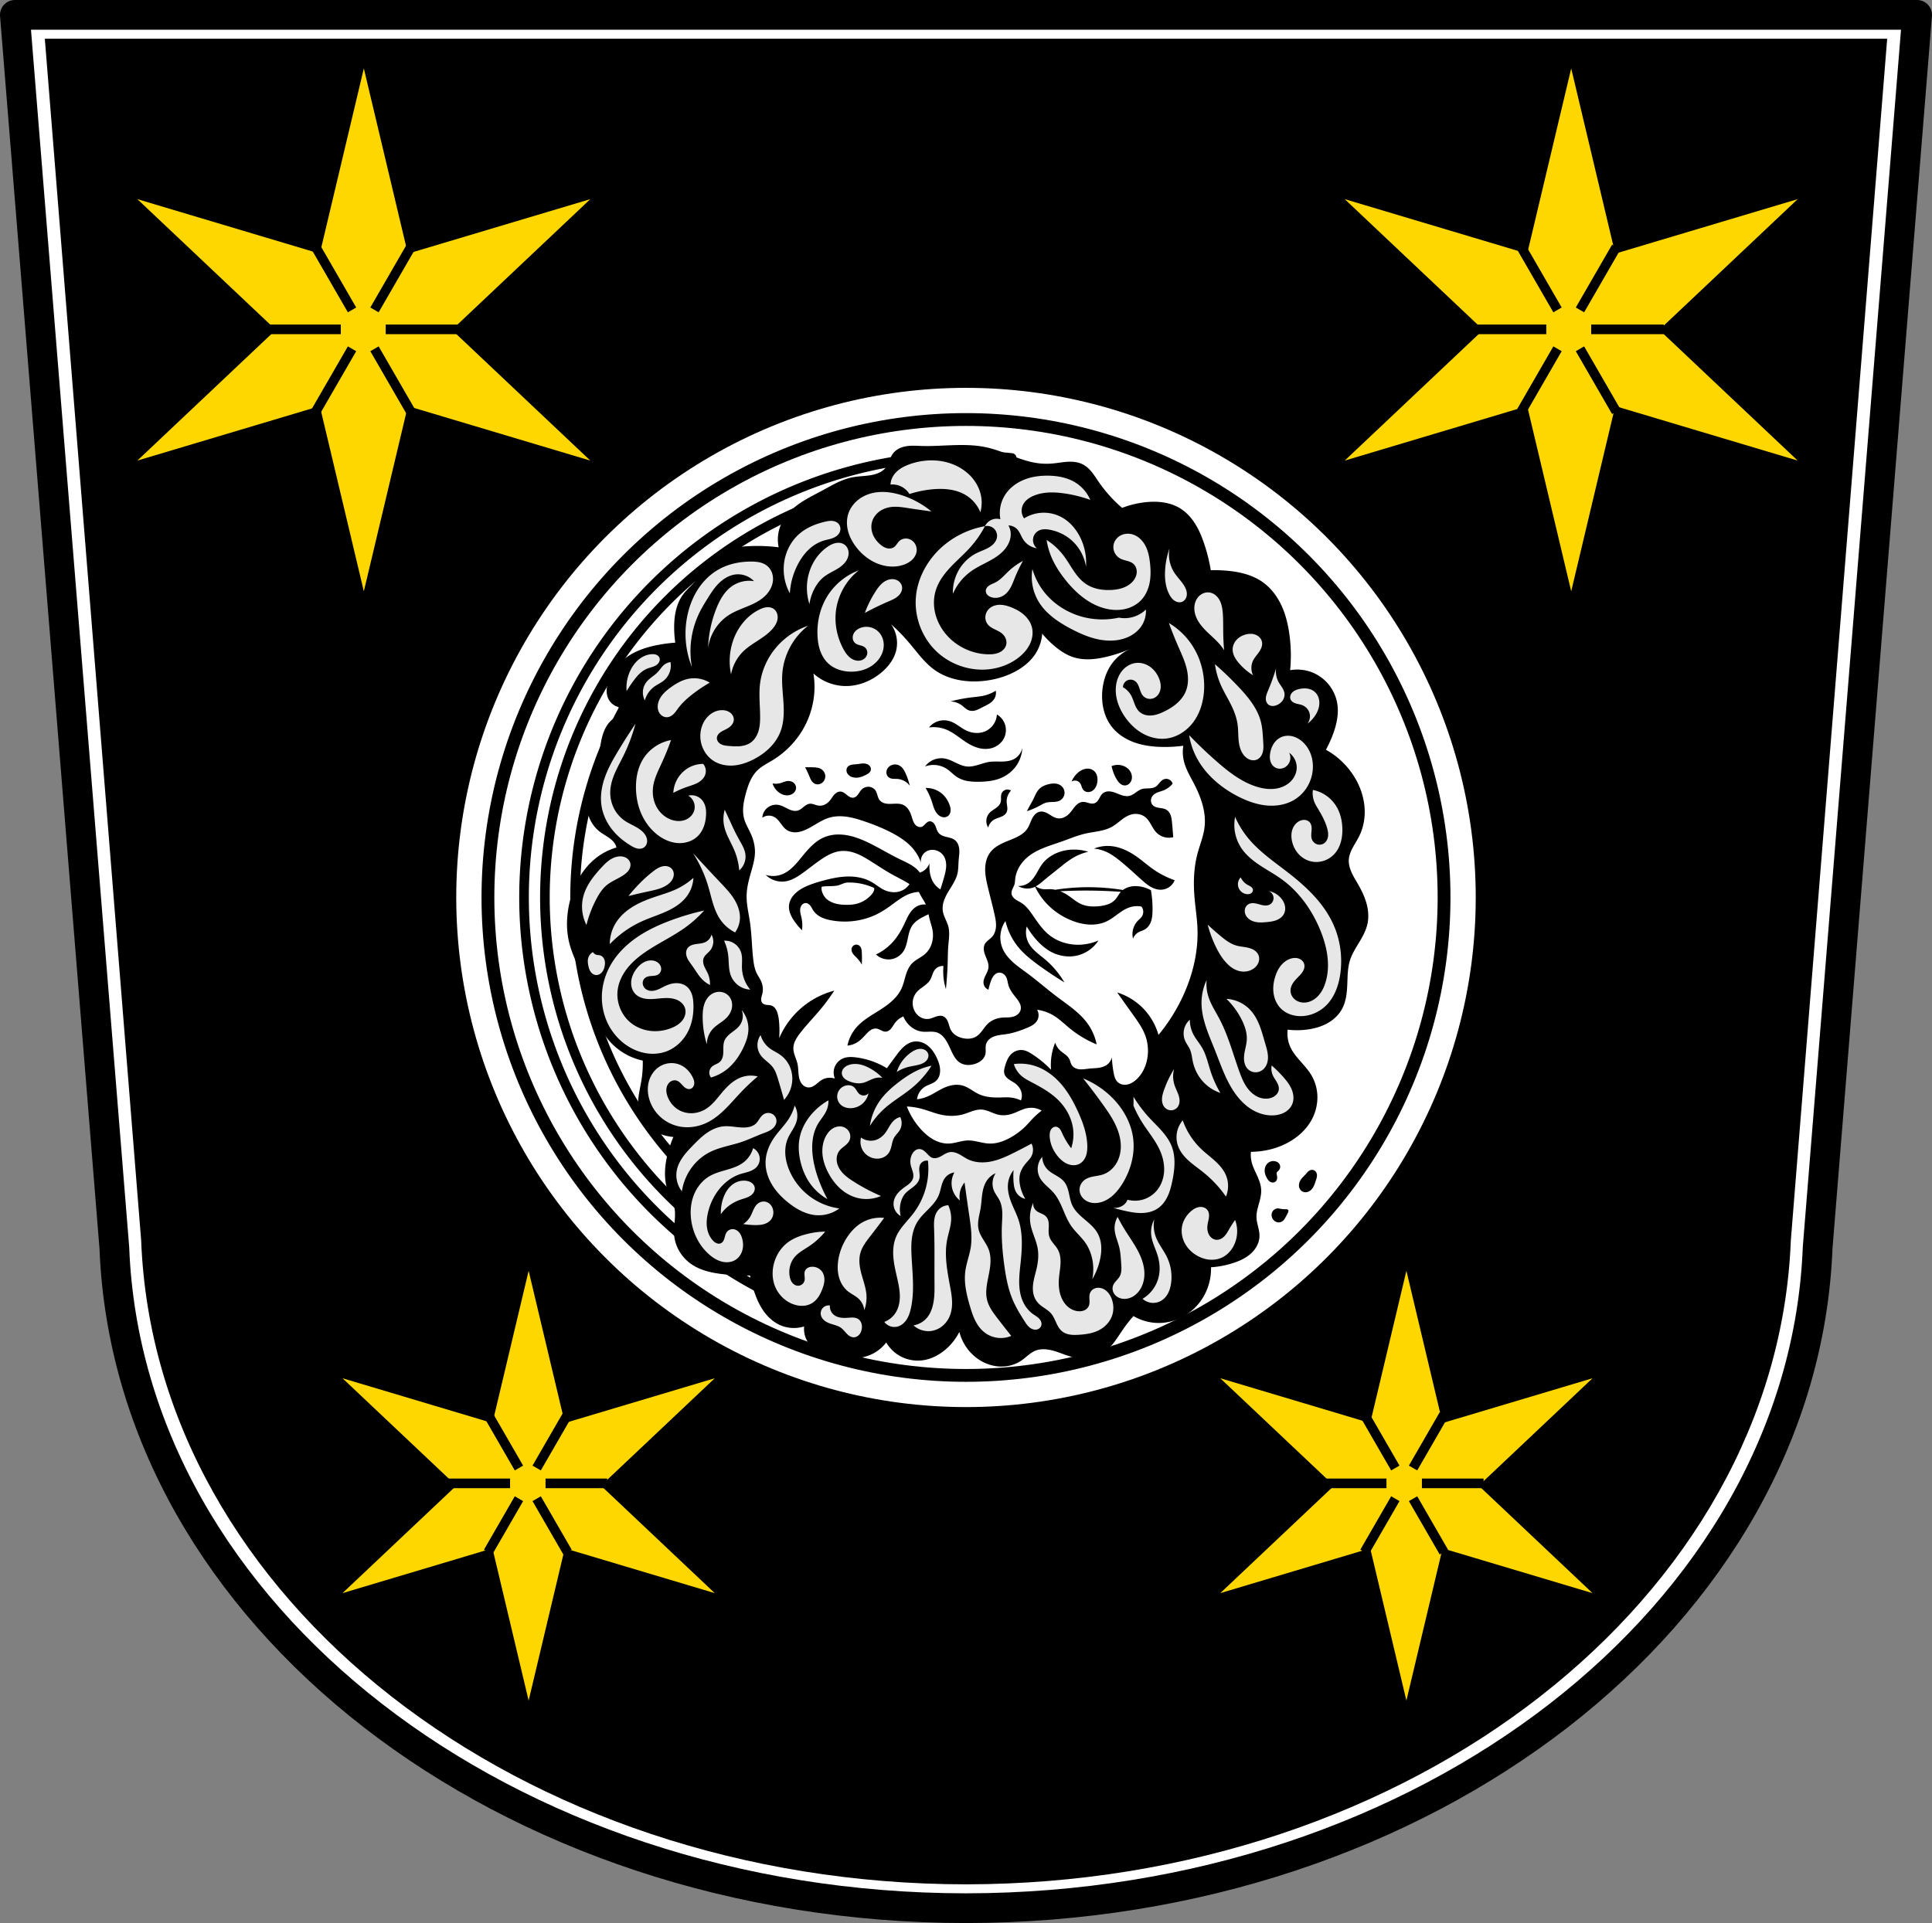 <svg xmlns="http://www.w3.org/2000/svg" width="602.64" height="600.001" viewBox="0 0 159.449 158.75"><rect x="0" y="0" width="159.449" height="158.75" fill="#808080" stroke="none"/><g transform="translate(-138.724 -75.674)"><path d="m139.951 76.901 8.21 101.778c1.171 30.332 32.33 54.499 70.287 54.519 37.933-.033 69.1-24.207 70.287-54.519l8.21-101.778H218.45z" style="fill:#fff;fill-rule:evenodd;stroke:none;stroke-width:2.454;stroke-linecap:round;stroke-linejoin:round;stroke-miterlimit:4;stroke-dasharray:none;stroke-opacity:1"/><path d="m142.423 78.87 7.952 99.214c1.134 29.568 31.312 53.125 68.073 53.145 36.738-.032 66.925-23.597 68.073-53.145l7.953-99.214h-76.025z" style="fill:#000;fill-rule:evenodd;stroke:none;stroke-width:2.454;stroke-linecap:round;stroke-linejoin:round;stroke-miterlimit:4;stroke-dasharray:none;stroke-opacity:1"/><path d="m139.951 76.901 8.21 101.778c1.171 30.332 32.33 54.499 70.287 54.519 37.933-.033 69.1-24.207 70.287-54.519l8.21-101.778H218.45z" style="fill:none;fill-rule:evenodd;stroke:#000;stroke-width:2.454;stroke-linecap:round;stroke-linejoin:round;stroke-miterlimit:4;stroke-dasharray:none;stroke-opacity:1"/><path style="fill:gold;fill-opacity:1;stroke:#000;stroke-width:1px;stroke-linecap:butt;stroke-linejoin:miter;stroke-opacity:1" d="M113.31 19.148 99.239 78.383l-58.334-17.43 44.262 41.805-44.262 41.803 58.334-17.43 14.073 59.234 14.072-59.234 58.334 17.43-44.262-41.803 44.262-41.805-58.334 17.43-14.072-59.235zm376.02 0-14.072 59.235-58.334-17.43 44.262 41.805-44.262 41.803 58.334-17.43 14.072 59.234 14.072-59.234 58.334 17.43-44.261-41.803 44.261-41.805-58.334 17.43-14.072-59.235zM164.637 393.71l-11.631 48.959-48.213-14.406 36.582 34.552-36.582 34.553 48.213-14.406 11.63 48.959 11.632-48.96 48.21 14.407-36.582-34.553 36.583-34.552-48.211 14.406-11.631-48.959zm273.367 0-11.631 48.959-48.21-14.406 36.58 34.552-36.58 34.553 48.21-14.406 11.63 48.959 11.632-48.96 48.21 14.407-36.58-34.553 36.58-34.552-48.21 14.406-11.631-48.959z" transform="matrix(.265 0 0 .265 138.724 75.674)"/><path style="fill:gold;stroke:#000;stroke-width:.794;stroke-linecap:square;stroke-linejoin:miter;stroke-miterlimit:4;stroke-dasharray:none;stroke-opacity:1;fill-opacity:1" d="M161.257 102.862h5.197M176.15 102.862h-5.196M164.98 96.413l2.599 4.5M172.427 109.311l-2.598-4.5M172.427 96.413l-2.598 4.5M164.98 109.311l2.599-4.5M260.746 102.862h5.197M275.64 102.862h-5.197M264.47 96.413l2.598 4.5M271.916 109.311l-2.598-4.5M271.916 96.413l-2.598 4.5M264.47 109.311l2.598-4.5M176.13 198.128h4.294M188.439 198.128h-4.295M179.207 192.797l2.147 3.72M185.362 203.458l-2.148-3.72M185.362 192.797l-2.148 3.72M179.207 203.458l2.147-3.72M248.458 198.128h4.295M260.767 198.128h-4.295M251.535 192.797l2.148 3.72M257.69 203.458l-2.147-3.72M257.69 192.797l-2.147 3.72M251.535 203.458l2.148-3.72"/><circle style="opacity:1;fill:#fff;fill-opacity:1;fill-rule:evenodd;stroke:#000;stroke-width:.265;stroke-linecap:round;stroke-linejoin:round;stroke-miterlimit:4;stroke-dasharray:none;stroke-opacity:1;paint-order:markers fill stroke" cx="218.448" cy="149.761" r="42.202"/><circle style="opacity:1;fill:none;fill-opacity:1;fill-rule:evenodd;stroke:#000;stroke-width:1.058;stroke-linecap:round;stroke-linejoin:round;stroke-miterlimit:4;stroke-dasharray:none;stroke-opacity:1;paint-order:markers fill stroke" cx="218.448" cy="149.761" r="39.455"/><path transform="translate(167.972)" style="fill:none;stroke:#000;stroke-width:.794;stroke-linecap:round;stroke-linejoin:round;stroke-miterlimit:4;stroke-dasharray:none;stroke-opacity:1" d="M54.245 113.48a36.512 36.512 0 0 0-8.02.054 36.535 36.535 0 0 0-9.89 2.604 36.556 36.556 0 0 0-10.078 6.349 36.544 36.544 0 0 0-7.007 8.422 36.533 36.533 0 0 0-3.944 9.183 36.53 36.53 0 0 0-1.305 9.67 36.515 36.515 0 0 0 8.711 23.656 36.55 36.55 0 0 0 8.64 7.403 36.562 36.562 0 0 0 11.404 4.59"/><path d="M44.36 115.55a34.78 34.78 0 0 0-14.751 6.42 34.814 34.814 0 0 0-7.124 7.193 34.833 34.833 0 0 0-5.209 10.326 34.818 34.818 0 0 0-1.553 10.272c0 4.008.7 8.015 2.06 11.785a34.86 34.86 0 0 0 6.885 11.49 34.828 34.828 0 0 0 8.756 7.007" style="fill:none;stroke:#000;stroke-width:.794;stroke-linecap:round;stroke-linejoin:round;stroke-miterlimit:4;stroke-dasharray:none;stroke-opacity:1" transform="translate(167.972)"/><path transform="translate(167.972)" style="fill:none;stroke:#000;stroke-width:.794;stroke-linecap:round;stroke-linejoin:round;stroke-miterlimit:4;stroke-dasharray:none;stroke-opacity:1" d="M24.763 130.276a32.302 32.302 0 0 0-6.105 14.15 32.318 32.318 0 0 0-.207 9.242 32.334 32.334 0 0 0 2.966 10.108 32.316 32.316 0 0 0 5.071 7.559 32.363 32.363 0 0 0 10.017 7.507"/><path transform="translate(167.972)" style="fill:#000;stroke:#000;stroke-width:.265;stroke-linecap:round;stroke-linejoin:round;stroke-miterlimit:4;stroke-dasharray:none;stroke-opacity:1" d="M35.188 121.01a14.184 14.184 0 0 0-2.76-.11c-.555.031-1.113.097-1.643.265s-1.035.445-1.415.852c-.464.5-.714 1.16-1.136 1.697-.306.39-.698.706-.993 1.104-.555.747-.719 1.718-.718 2.649 0 .462.038.923.11 1.38-.462.03-.923.085-1.38.165-.806.141-1.608.364-2.317.773-.87.501-1.586 1.302-1.877 2.262-.065.218-.11.444-.107.67.001.228.05.457.163.655.16.285.45.492.772.552a.781.781 0 0 1 0 .717c-.067.128-.169.234-.277.328-.108.095-.225.181-.33.28-.425.396-.643.968-.763 1.536-.12.569-.155 1.153-.286 1.72-.203.885-.633 1.706-.827 2.594-.124.562-.149 1.154 0 1.71.143.537.45 1.032.883 1.38.236.19.506.336.757.507.25.172.488.38.622.652.06.121.097.253.11.387a4.771 4.771 0 0 0-1.545.717 5.205 5.205 0 0 0-1.048.993c-.619.77-1.03 1.692-1.27 2.65-.274 1.1-.325 2.265-.055 3.366.275 1.116.864 2.126 1.27 3.201.565 1.5.787 3.161 1.71 4.47a4.945 4.945 0 0 0 3.091 1.987 8.958 8.958 0 0 1-.11 1.766c-.077.47-.19.934-.242 1.407-.052.473-.04.964.131 1.408.138.358.374.674.664.924.29.25.632.437.992.566.372.134.764.209 1.16.221-.201.446-.367.908-.498 1.38-.292 1.058-.396 2.213-.003 3.239.158.414.395.8.5 1.231.094.386.078.79.046 1.185-.032.396-.08.793-.046 1.188.077.9.588 1.742 1.325 2.263.77.545 1.733.738 2.672.84.743.081 1.492.114 2.24.098.09.506.219 1.005.386 1.49.182.53.411 1.047.735 1.504.323.456.746.852 1.252 1.09a2.706 2.706 0 0 0 2.152.056 1.88 1.88 0 0 0 .166 1.269c.227.437.624.77 1.066.986.442.216.93.325 1.417.394.951.134 1.963.112 2.815-.331.467-.243.87-.608 1.159-1.049a2.9 2.9 0 0 0 1.207 1.267 2.9 2.9 0 0 0 1.718.333c.672-.079 1.3-.396 1.821-.827a4.58 4.58 0 0 0 1.325-1.822 3.78 3.78 0 0 0 1.324 2.374 3.395 3.395 0 0 0 1.773.767c.65.071 1.326-.075 1.87-.436.396-.264.723-.637 1.159-.828.472-.207 1.016-.173 1.515-.047.5.126.972.34 1.465.488.713.215 1.503.288 2.19 0 .484-.202.882-.569 1.212-.976.33-.407.602-.857.903-1.286.27-.386.566-.755.883-1.104a3.979 3.979 0 0 0 2.208.607 4.085 4.085 0 0 0 2.009-.597 4.325 4.325 0 0 0 1.468-1.5c.439-.749.651-1.628.603-2.494a7.285 7.285 0 0 0 2.003-.376c.478-.162.946-.379 1.322-.715.377-.336.654-.806.677-1.31.013-.264-.043-.526-.105-.783-.061-.257-.129-.515-.14-.78-.017-.393.09-.78.196-1.158.106-.38.212-.767.19-1.16-.022-.39-.168-.764-.33-1.12-.163-.357-.344-.708-.443-1.087a2.637 2.637 0 0 1-.055-1.049c.73.01 1.46-.102 2.153-.33 1.223-.406 2.353-1.219 2.925-2.374a3.75 3.75 0 0 0 .392-1.692 3.465 3.465 0 0 0-.448-1.675c-.245-.43-.582-.798-.908-1.169-.326-.371-.65-.755-.858-1.204a2.82 2.82 0 0 1-.22-1.656 6.271 6.271 0 0 0 1.766 0c.537-.076 1.069-.225 1.545-.486s.895-.64 1.159-1.114c.333-.6.402-1.307.43-1.992.028-.685.024-1.384.232-2.037.168-.527.468-1 .754-1.475.285-.474.563-.964.681-1.505.12-.549.067-1.126-.087-1.666s-.406-1.048-.686-1.535c-.188-.328-.39-.649-.541-.995-.152-.346-.253-.722-.227-1.099.025-.368.17-.719.345-1.044.174-.326.38-.635.541-.967.35-.723.48-1.545.408-2.345a5.514 5.514 0 0 0-.746-2.27 6.26 6.26 0 0 0-2.484-2.373c.207-.375.392-.762.552-1.16.374-.926.617-1.952.386-2.924a3.249 3.249 0 0 0-1.876-2.208 3.252 3.252 0 0 0-1.987-.166c.118-1.063.1-2.142-.055-3.2-.116-.792-.309-1.578-.653-2.3-.344-.723-.844-1.381-1.5-1.84-.77-.54-1.714-.778-2.649-.883a10.66 10.66 0 0 0-1.655-.055c-.126-.826-.33-1.64-.607-2.428-.186-.528-.407-1.047-.71-1.518-.302-.47-.69-.893-1.167-1.187-.794-.49-1.776-.587-2.704-.496-.7.068-1.39.236-2.042.496a11.378 11.378 0 0 1-2.042-2.262c-.179-.262-.347-.53-.548-.776-.2-.244-.437-.466-.722-.604-.344-.168-.739-.205-1.121-.186-.383.019-.76.09-1.141.13a5.855 5.855 0 0 1-1.27 0c-1.512-.172-2.873-.999-4.36-1.324-1.748-.382-3.565-.053-5.353-.11-.395-.013-.792-.045-1.183.016-.195.03-.387.084-.564.171-.177.087-.339.21-.46.365a2.161 2.161 0 0 0-.286.546c-.076.192-.15.387-.267.557a1.593 1.593 0 0 1-.597.51c-.235.12-.493.193-.753.24-.52.092-1.056.084-1.575.189-.851.171-1.609.635-2.373 1.048-.645.35-1.31.668-1.912 1.087-.602.42-1.147.951-1.454 1.617a3.005 3.005 0 0 0-.166 2.042z"/><path style="fill:#000;stroke:#000;stroke-width:.265px;stroke-linecap:round;stroke-linejoin:round;stroke-opacity:1" d="M243.784 171.655a.562.562 0 0 0-.332.132.612.612 0 0 0-.172.244.756.756 0 0 0-.05.295c.005.201.082.395.186.567a.602.602 0 0 0 .208.227c.045.025.096.04.148.04a.226.226 0 0 0 .144-.053.258.258 0 0 0 .08-.164.603.603 0 0 0-.012-.185c-.011-.06-.025-.122-.03-.184a.34.34 0 0 1 .033-.18.456.456 0 0 1 .1-.12c.038-.035.078-.07.107-.112a.305.305 0 0 0-.067-.41.56.56 0 0 0-.343-.097zM247.018 172.38a.293.293 0 0 0-.076.01.437.437 0 0 0-.19.113c-.054.052-.1.111-.149.168-.119.137-.258.256-.368.4a.795.795 0 0 0-.174.418.515.515 0 0 0 .034.226c.03.07.078.133.14.177.051.036.11.058.172.067a.45.45 0 0 0 .184-.012.622.622 0 0 0 .304-.203c.16-.188.225-.438.304-.672.041-.122.087-.245.084-.373a.39.39 0 0 0-.048-.184.271.271 0 0 0-.143-.122.247.247 0 0 0-.074-.012z"/><path style="fill:#000;stroke:#fff;stroke-width:.265px;stroke-linecap:round;stroke-linejoin:round;stroke-opacity:1" d="M244.116 175.303a.665.665 0 0 0-.58.677.75.75 0 0 0 .568.719.67.67 0 0 0 .525-.094.906.906 0 0 0 .25-.277c.065-.107.118-.22.179-.33.046-.085.098-.168.121-.262a.37.37 0 0 0 .01-.143.25.25 0 0 0-.06-.13.3.3 0 0 0-.174-.088c-.065-.011-.132-.01-.198-.01a2.097 2.097 0 0 1-.462-.06.67.67 0 0 0-.18-.003z"/><path style="fill:#e7e7e7;fill-opacity:1;stroke:none;stroke-width:1.002;stroke-linecap:round;stroke-linejoin:round;stroke-miterlimit:4;stroke-dasharray:none;stroke-opacity:1" d="M290.795 143.422a20.213 20.213 0 0 0-7.563 1.215c-1.134.413-2.242.926-3.21 1.646-.969.72-1.795 1.66-2.26 2.774-.25.6-.395 1.245-.422 1.894a6.168 6.168 0 0 1 2.314.21 6.25 6.25 0 0 1 3.578 2.735 33.36 33.36 0 0 1 7.155-1.472c3.612-.338 7.444-.03 10.521 1.892a11.228 11.228 0 0 1 4.418 5.262c.45-1.638.524-3.38.211-5.05-.376-2.008-1.304-3.899-2.598-5.48-1.293-1.58-2.947-2.852-4.767-3.778-2.285-1.163-4.815-1.762-7.377-1.848zm35.678 4.756v.002c-2.52-.034-5.069.29-7.414 1.21-2.346.92-4.484 2.462-5.89 4.553a10.634 10.634 0 0 0-1.757 4.985c-.082.945-.027 1.9.147 2.834a4.195 4.195 0 0 0-1.495-.15c-.28.026-.558.076-.828.16a4.16 4.16 0 0 0-2.494 2.148 3.12 3.12 0 0 1 2.746.684 3.13 3.13 0 0 1 1.022 2.642c-.072.653-.355 1.273-.754 1.795-.4.522-.911.952-1.463 1.309-1.306.845-2.825 1.292-4.213 1.994-2.612 1.32-4.732 3.563-5.984 6.209a13.988 13.988 0 0 0-1.33 6.427 16.961 16.961 0 0 1 5.763-7.093c2.289-1.613 4.942-2.632 7.3-4.143 1.178-.755 2.286-1.64 3.169-2.726.883-1.087 1.534-2.385 1.725-3.772.134-.974.034-1.987-.338-2.896a4.848 4.848 0 0 0-.328-.649c.185 0 .371.007.554.033a3.77 3.77 0 0 1 2.106 1.07c.456.462.784 1.034 1.078 1.612.294.578.561 1.173.918 1.715a6.122 6.122 0 0 0 4.213 2.66 3.328 3.328 0 0 1-.975-1.324 3.328 3.328 0 0 1-.215-1.631 3.32 3.32 0 0 1 1.854-2.588c.51-.244 1.076-.354 1.64-.373a7.92 7.92 0 0 1 1.686.15 14.258 14.258 0 0 1 5.764 2.44c2.955 2.132 5 5.486 5.543 9.09a17.962 17.962 0 0 0-1.774-9.09c-1.308-2.675-3.346-5.051-5.986-6.43a11.677 11.677 0 0 0-5.822-1.31c-2.011.077-3.999.688-5.705 1.754a4.175 4.175 0 0 1-.737-1.938 4.195 4.195 0 0 1 .293-2.053c.31-.745.834-1.39 1.457-1.902.623-.513 1.343-.897 2.09-1.201 2.987-1.215 6.344-1.136 9.533-.666 2.718.4 5.395 1.07 7.98 1.996a11.925 11.925 0 0 0-4.876-5.543c-2.453-1.443-5.358-1.956-8.203-1.994zm-19.73 15.742a27.382 27.382 0 0 0-13.083 6.207c-4.67 4.034-7.933 9.811-8.424 15.963-.493 6.195 1.925 12.568 6.43 16.85 4.32 4.105 10.485 6.21 16.406 5.54 3.372-.381 6.665-1.642 9.31-3.767 1.393-1.118 2.613-2.485 3.38-4.098.766-1.612 1.055-3.485.611-5.215-.384-1.498-1.298-2.83-2.451-3.86-1.153-1.032-2.54-1.78-3.979-2.347-1.082-.427-2.219-.76-3.382-.787-1.164-.026-2.363.278-3.268 1.01a3.842 3.842 0 0 0-1.387 2.418 3.537 3.537 0 0 0 .723 2.68c.524.651 1.268 1.084 2.017 1.455.75.37 1.529.698 2.194 1.205.54.412 1 .942 1.287 1.558.287.617.397 1.323.266 1.99a3.255 3.255 0 0 1-.778 1.52c-.383.43-.866.764-1.388 1.006-1.046.483-2.226.591-3.377.578-5.303-.06-10.53-2.656-13.745-6.873-1.4-1.838-2.433-3.97-2.921-6.228-.489-2.26-.428-4.645.26-6.852.867-2.788 2.683-5.188 4.689-7.31 2.006-2.123 4.234-4.03 6.174-6.213a31.999 31.999 0 0 0 4.435-6.43zm-32.136-10.668c-1.36.02-2.706.222-4.002.656-1.503.505-2.91 1.32-4.052 2.42-1.143 1.1-2.016 2.489-2.451 4.014-.476 1.666-.42 3.462.025 5.137.445 1.674 1.268 3.234 2.289 4.634 2.028 2.78 4.914 4.982 8.227 5.912 2.354.662 4.932.662 7.199-.255.852-.345 1.66-.822 2.31-1.471.65-.65 1.136-1.481 1.29-2.387a3.69 3.69 0 0 0-.56-2.652 3.428 3.428 0 0 0-2.269-1.461c-.915-.145-1.9.13-2.57.771-.29.278-.519.613-.754.94-.235.326-.484.65-.807.89a2.43 2.43 0 0 1-1.101.442 3.069 3.069 0 0 1-1.186-.074c-.773-.197-1.46-.65-2.066-1.17-.987-.848-1.805-1.907-2.287-3.116-.482-1.208-.614-2.568-.283-3.826.317-1.21 1.056-2.292 2.021-3.088.965-.795 2.148-1.307 3.377-1.539 1.949-.368 3.954-.047 5.914.256 2.396.371 4.796.715 7.2 1.03a28.26 28.26 0 0 0-8.743-4.885c-2.154-.74-4.454-1.212-6.72-1.178zm-16.021 9.008c-.557.026-1.112.136-1.656.263-2.9.68-5.75 1.834-7.998 3.788-2.895 2.514-4.614 6.274-4.838 10.101a15.71 15.71 0 0 0 1.892 8.416 22.214 22.214 0 0 1 2.737-9.469c.864-1.56 1.922-3.02 3.224-4.238 1.303-1.217 2.855-2.186 4.56-2.705.88-.267 1.794-.415 2.659-.723a5.25 5.25 0 0 0 1.23-.609c.378-.26.713-.59.952-.982a2.63 2.63 0 0 0 .38-1.512 2.393 2.393 0 0 0-.591-1.436c-.499-.555-1.25-.83-1.994-.886a4.56 4.56 0 0 0-.557-.008zm92.336 4.01a4.734 4.734 0 0 0-1.899.517 4.373 4.373 0 0 0-1.498 1.281 4.038 4.038 0 0 0-.744 1.82c-.117.848.055 1.731.471 2.48a4.226 4.226 0 0 0 1.844 1.73c.613.296 1.287.441 1.943.625.657.183 1.317.415 1.844.847.43.353.753.832.94 1.356a3.63 3.63 0 0 1 .173 1.644c-.132 1.105-.734 2.12-1.533 2.893-.823.796-1.853 1.36-2.94 1.723-1.086.362-2.23.527-3.373.591-2.784.157-5.691-.323-7.996-1.894-1.558-1.062-2.764-2.564-3.818-4.127-1.054-1.563-1.984-3.212-3.127-4.711a20.503 20.503 0 0 0-5.26-4.84 22.57 22.57 0 0 0 1.473 5.262c1.043 2.506 2.534 4.806 4.209 6.943 3.178 4.055 7.241 7.67 12.205 9.049 2 .555 4.121.73 6.16.342 2.039-.388 3.989-1.357 5.412-2.867 1.405-1.49 2.251-3.447 2.635-5.457.384-2.011.328-4.083.102-6.118-.201-1.803-.545-3.62-1.366-5.238-.82-1.618-2.173-3.03-3.896-3.6a5.228 5.228 0 0 0-1.961-.251zm-89.889 2.818c-.235.004-.471.03-.703.072-.927.171-1.778.62-2.559 1.149-2.526 1.71-4.42 4.292-5.472 7.156a16.576 16.576 0 0 0-.21 10.73c.25-1.766.822-3.485 1.682-5.049.702-1.274 1.604-2.453 2.737-3.367 1.164-.938 2.539-1.573 3.836-2.318 1.297-.746 2.564-1.651 3.318-2.943.45-.77.698-1.673.613-2.561-.085-.888-.523-1.754-1.244-2.28a3.117 3.117 0 0 0-1.295-.536 3.72 3.72 0 0 0-.703-.053zm103.182 1.758a24.825 24.825 0 0 0-1.373 6.998c-.126 2.54.165 5.173 1.373 7.412.395.733.9 1.43 1.598 1.887.348.227.744.391 1.156.453.412.061.841.018 1.224-.145.446-.19.818-.54 1.06-.959a2.92 2.92 0 0 0 .374-1.39c.023-.97-.372-1.906-.885-2.729-.88-1.414-2.11-2.582-3.017-3.98a10.548 10.548 0 0 1-1.51-7.547zm-45.631 3.883a20.515 20.515 0 0 0-4.42 3.156c-1.349 1.264-2.56 2.739-4.207 3.578-.607.31-1.264.525-1.836.896-.286.186-.548.411-.75.686a1.81 1.81 0 0 0-.361.941c-.015.255.034.515.133.75.1.236.249.448.43.63.36.362.837.593 1.331.726a4.45 4.45 0 0 0 2.096.043 4.886 4.886 0 0 0 1.902-.885c.826-.626 1.445-1.49 1.928-2.406.483-.917.84-1.895 1.229-2.856a46.078 46.078 0 0 1 2.525-5.26zm-84.592.21c-3.58-.015-7.208.74-10.31 2.526-2.472 1.423-4.562 3.473-6.147 5.844-1.585 2.37-2.672 5.057-3.322 7.834a27.885 27.885 0 0 0 1.262 16.623 27.432 27.432 0 0 1 2.314-16.834c.745-1.526 1.63-2.978 2.525-4.42 1.062-1.71 2.153-3.426 3.584-4.84 1.432-1.414 3.254-2.518 5.254-2.734 2.082-.225 4.25.577 5.682 2.103a9.387 9.387 0 0 0-6.734 1.473c-2.454 1.664-3.965 4.395-5.05 7.154a36.81 36.81 0 0 0-2.525 12.205c.52-4.17 2.979-8.055 6.524-10.31 1.7-1.082 3.603-1.79 5.467-2.555 1.863-.766 3.727-1.613 5.263-2.916 1.45-1.23 2.587-2.901 2.889-4.778a5.847 5.847 0 0 0-.22-2.812 4.952 4.952 0 0 0-1.616-2.3c-.67-.522-1.477-.847-2.307-1.03-.829-.183-1.684-.23-2.533-.233zm87.537 2.315a15.062 15.062 0 0 0 1.895 10.1c2.323 3.901 6.283 6.531 10.31 8.628 2.403 1.251 4.897 2.369 7.528 3.014 2.63.645 5.417.803 8.045.143 2.41-.606 4.692-1.95 6.101-3.998a8.514 8.514 0 0 0 1.473-5.262 9.613 9.613 0 0 1-3.998 2.314 9.604 9.604 0 0 1-4.418.211c-3.384.74-6.927.74-10.31 0-5.57-1.217-10.712-4.523-13.89-9.258a20.895 20.895 0 0 1-2.736-5.892zm-54.08.42a19.795 19.795 0 0 0-9.888 8.207c-2.238 3.694-3.206 8.105-2.948 12.416.09 1.496.325 2.992.823 4.406.497 1.414 1.267 2.749 2.335 3.8 1.914 1.886 4.677 2.74 7.364 2.735 1.645-.003 3.298-.305 4.803-.97 1.504-.665 2.857-1.698 3.826-3.028.844-1.158 1.39-2.548 1.46-3.98.072-1.432-.35-2.9-1.251-4.016a5.368 5.368 0 0 0-2.678-1.777 5.326 5.326 0 0 0-3.213.094c-.492.173-.96.421-1.361.755-.4.335-.733.756-.936 1.237a2.655 2.655 0 0 0-.174 1.533c.1.512.377.992.787 1.314.424.332.957.481 1.475.625.518.144 1.053.298 1.47.637.456.37.734.944.764 1.53.03.585-.179 1.176-.552 1.628-.47.57-1.188.912-1.922.987-.735.074-1.482-.11-2.135-.453-1.306-.69-2.194-1.967-2.889-3.27-1.846-3.46-2.7-7.46-2.314-11.363.502-5.072 3.148-9.897 7.154-13.047zm10.313 2.736c-1.096.034-2.137.545-2.971 1.256-.834.71-1.484 1.611-2.08 2.531a33.935 33.935 0 0 0-3.367 6.735 91.817 91.817 0 0 1 7.365-3.578c1.038-.449 2.105-.89 2.953-1.637a4.028 4.028 0 0 0 1.02-1.338c.233-.515.333-1.098.236-1.654-.122-.701-.555-1.334-1.139-1.74-.583-.408-1.306-.596-2.017-.575zm98.234 4.127a3.924 3.924 0 0 0-1.99.69c-.78.537-1.363 1.337-1.695 2.224-.33.88-.417 1.84-.309 2.772.108.932.409 1.836.832 2.673.846 1.676 2.16 3.066 3.521 4.358 1.295 1.229 2.655 2.4 3.786 3.781.394.482.759.988 1.091 1.514a75 75 0 0 1-.275-5.42c-.03-2.037.023-4.078-.137-6.11-.108-1.376-.324-2.775-.968-3.996a5.172 5.172 0 0 0-1.288-1.605 3.897 3.897 0 0 0-1.86-.848 3.629 3.629 0 0 0-.708-.033zm-136.697 4.62c-.194-.008-.39-.001-.582.019-.77.082-1.503.365-2.2.703-3.906 1.895-6.797 5.573-8.206 9.68a19.834 19.834 0 0 0-.631 10.521 13.398 13.398 0 0 1 3.787-7.154c1.362-1.333 2.99-2.355 4.588-3.395 1.597-1.04 3.195-2.123 4.46-3.549.794-.893 1.461-1.952 1.635-3.134a3.681 3.681 0 0 0-.156-1.768 2.902 2.902 0 0 0-1.058-1.412c-.478-.33-1.054-.488-1.637-.512zm124.736 4.93c.907 2.485 1.89 4.942 2.947 7.366.966 2.214 2 4.417 2.573 6.764.573 2.347.656 4.889-.258 7.125-.595 1.456-1.592 2.728-2.774 3.767-1.18 1.04-2.545 1.857-3.96 2.545-1.246.606-2.561 1.121-3.942 1.221a5.818 5.818 0 0 1-2.057-.203 4.381 4.381 0 0 1-1.787-1.018c-.684-.656-1.105-1.539-1.445-2.424-.34-.884-.617-1.799-1.08-2.626a6.603 6.603 0 0 0-2.525-2.526c.003-.435.129-.868.359-1.238.23-.37.565-.674.955-.87a2.39 2.39 0 0 1 2.475.213c.358.265.635.628.85 1.018.213.39.366.811.509 1.233.286.843.553 1.732 1.164 2.38a2.91 2.91 0 0 0 1.582.856c.6.11 1.23.026 1.785-.225a3.373 3.373 0 0 0 1.356-1.15 4.12 4.12 0 0 0 .662-1.656c.202-1.183-.066-2.407-.545-3.506-.593-1.362-1.524-2.59-2.74-3.444-1.217-.852-2.723-1.313-4.203-1.185-1.652.142-3.201 1.014-4.297 2.258-1.096 1.244-1.756 2.837-2.016 4.474-.28 1.766-.11 3.59.39 5.305.502 1.716 1.327 3.327 2.344 4.797 1.445 2.087 3.3 3.915 5.514 5.154 2.215 1.24 4.803 1.867 7.324 1.578 3.424-.392 6.534-2.47 8.555-5.261 2.021-2.792 3.017-6.238 3.229-9.678.33-5.36-1.225-10.836-4.42-15.15a22.332 22.332 0 0 0-6.524-5.893zm-112.367.843a22.63 22.63 0 0 0-11.783 9.257c-1.65 2.609-2.756 5.57-3.156 8.63-.456 3.48-.008 7.01 0 10.52.002 1.48-.078 2.975-.504 4.392-.427 1.416-1.231 2.758-2.444 3.605-.95.664-2.103.992-3.258 1.11-1.154.117-2.318.033-3.474-.06-.842-.067-1.707-.146-2.46-.53a2.65 2.65 0 0 1-.962-.805 1.909 1.909 0 0 1-.367-1.188c.015-.312.122-.618.283-.886.162-.269.38-.5.621-.7.484-.398 1.06-.66 1.621-.94.627-.311 1.248-.656 1.758-1.136.51-.48.905-1.114.978-1.81a2.482 2.482 0 0 0-.208-1.26 2.909 2.909 0 0 0-.776-1.02c-.656-.558-1.523-.83-2.383-.877-1.208-.065-2.423.298-3.443.948-1.02.65-1.85 1.58-2.45 2.63-1.293 2.27-1.49 5.108-.63 7.575.654 1.875 1.91 3.552 3.578 4.63 1.821 1.178 4.064 1.61 6.227 1.448 2.162-.162 4.253-.889 6.187-1.87 3.666-1.858 6.938-4.792 8.418-8.626 1.12-2.901 1.15-6.102.953-9.205-.198-3.104-.609-6.216-.322-9.313.524-5.66 3.493-11.051 7.996-14.52zm137.797 2.515a5.86 5.86 0 0 0-1.584.227c-1.022.287-1.985.817-2.715 1.588-.73.77-1.215 1.788-1.27 2.847-.043.845.184 1.688.555 2.448.372.759.885 1.44 1.438 2.08a19.022 19.022 0 0 0 4.345 3.71 5.326 5.326 0 0 1 0-4.527c.476-.993 1.249-1.807 1.875-2.713.314-.452.592-.934.772-1.455.18-.52.256-1.083.16-1.625a2.88 2.88 0 0 0-.705-1.412 3.46 3.46 0 0 0-1.313-.888 4.306 4.306 0 0 0-1.558-.28zm-186.46 6.342c-1.413.076-2.78.65-3.898 1.52-1.118.868-1.999 2.02-2.648 3.279a12.287 12.287 0 0 0-1.309 6.691 43.308 43.308 0 0 1 2.037-3.054c1.17-1.602 2.526-3.183 4.364-3.928.904-.367 1.9-.52 2.732-1.031.416-.256.785-.604.998-1.043.107-.22.174-.46.186-.703a1.506 1.506 0 0 0-.135-.713c-.19-.408-.574-.704-.996-.86-.422-.155-.88-.182-1.33-.158zm5.817 2.473a3.963 3.963 0 0 0-2.035.873c-.743.613-1.235 1.475-1.89 2.181-1.054 1.137-2.513 1.855-3.493 3.055a5.327 5.327 0 0 0-1.166 2.82 5.335 5.335 0 0 0 .586 2.999 7.9 7.9 0 0 1 3.053-4.366c.892-.627 1.911-1.064 2.764-1.744a6.1 6.1 0 0 0 1.894-2.61 6.091 6.091 0 0 0 .287-3.208zm169.553.646a24.329 24.329 0 0 0 1.81 6.428c1.007 2.3 2.363 4.43 3.44 6.7.859 1.808 1.542 3.718 1.81 5.702.23 1.689.156 3.406.342 5.1.187 1.694.674 3.428 1.832 4.678.49.528 1.097.959 1.784 1.175.686.217 1.454.21 2.109-.087.48-.219.886-.585 1.187-1.018.301-.433.5-.932.62-1.445.237-1.028.159-2.098.093-3.15-.128-2.066-.207-4.152-.722-6.157-1.062-4.131-3.872-7.573-6.791-10.684a104.266 104.266 0 0 0-7.514-7.242zm19.05 1.27a66.29 66.29 0 0 1-2.468 6.861c-.306.724-.63 1.457-.713 2.238-.04.391-.019.792.094 1.168.113.377.322.729.619.987.384.334.9.494 1.41.498.51.004 1.011-.142 1.47-.362.674-.321 1.275-.811 1.68-1.437.406-.626.61-1.39.518-2.13-.08-.646-.376-1.246-.72-1.798-.345-.551-.745-1.069-1.065-1.635a6.954 6.954 0 0 1-.824-4.39zm-181.458 3.111a8.975 8.975 0 0 0-1.762.21c-1.854.409-3.538 1.38-5.092 2.472-.875.615-1.725 1.276-2.449 2.064-.723.788-1.319 1.709-1.623 2.735-.302 1.017-.297 2.158.191 3.1.245.47.608.884 1.057 1.165.45.282.987.429 1.516.39.39-.026.772-.156 1.115-.345.343-.188.651-.437.928-.715.552-.556.978-1.223 1.449-1.85 1.26-1.677 2.845-3.083 4.508-4.363a46.242 46.242 0 0 1 5.236-3.49 9.324 9.324 0 0 0-5.074-1.373zm190.56 3.164a7.52 7.52 0 0 0-1.826.174c-.805.17-1.619.46-2.203 1.04a2.35 2.35 0 0 0-.625 1.046c-.107.397-.088.834.082 1.209.147.323.4.59.691.79.293.201.624.338.963.44.679.206 1.398.283 2.053.553a3.793 3.793 0 0 1 2.19 2.506 3.795 3.795 0 0 1-.682 3.258c.438-.335.852-.703 1.236-1.098.882-.907 1.616-1.971 2.059-3.156.365-.978.528-2.043.367-3.074-.161-1.031-.661-2.024-1.465-2.69-.63-.521-1.421-.83-2.23-.945a5.4 5.4 0 0 0-.61-.053zM197.914 225.46a191.323 191.323 0 0 0-5.38 8.437c-1.55 2.575-3.046 5.2-4.073 8.024-1.027 2.823-1.57 5.87-1.164 8.848.36 2.633 1.462 5.145 3.055 7.273 1.636 2.186 3.77 3.968 6.107 5.38.621.376 1.27.733 1.978.892.355.078.72.106 1.08.06.36-.045.715-.166 1.016-.37.38-.255.668-.638.832-1.065.165-.428.207-.898.149-1.352-.117-.909-.63-1.728-1.272-2.38-.804-.82-1.81-1.412-2.824-1.948-1.015-.536-2.057-1.028-2.994-1.69a10.293 10.293 0 0 1-3.354-4.02 10.966 10.966 0 0 1-1.01-5.144c.09-1.954.687-3.855 1.465-5.65.78-1.795 1.741-3.504 2.608-5.258a54.63 54.63 0 0 0 3.781-10.037zm172.436 3.56a22.504 22.504 0 0 0 1.683 5.68c2.662 5.957 7.855 10.525 13.678 13.469 2.683 1.356 5.555 2.413 8.545 2.727 2.99.314 6.115-.155 8.709-1.676a11.947 11.947 0 0 0 4.152-4.104 12.32 12.32 0 0 0 1.74-5.576c.098-1.546-.098-3.115-.625-4.572-.526-1.457-1.387-2.8-2.53-3.844-.9-.82-1.981-1.459-3.163-1.752-1.181-.293-2.465-.227-3.572.28-.93.424-1.71 1.144-2.272 1.997-.562.854-.913 1.837-1.095 2.842-.145.796-.184 1.621 0 2.408.184.788.609 1.535 1.263 2.01a2.97 2.97 0 0 0 2.07.53 3.295 3.295 0 0 0 1.928-.95c.51-.51.85-1.184.963-1.896a3.466 3.466 0 0 0-.332-2.102 5.697 5.697 0 0 1 1.873 2.315 5.7 5.7 0 0 1 .442 2.945c-.153 1.297-.763 2.523-1.649 3.482-.886.96-2.04 1.657-3.28 2.069-2.477.824-5.211.513-7.696-.29-4.532-1.462-8.4-4.452-11.995-7.575a133.702 133.702 0 0 1-8.837-8.416zm-161.381 1.532c-3.576.631-6.839 2.86-8.727 5.963-1.579 2.594-2.19 5.69-2.181 8.726.007 2.773.515 5.555 1.605 8.104 1.09 2.549 2.771 4.86 4.94 6.588 1.804 1.437 3.978 2.473 6.277 2.675 2.298.203 4.717-.49 6.377-2.093.848-.82 1.48-1.848 1.902-2.95.422-1.1.636-2.274.715-3.45.056-.842.043-1.694-.127-2.52-.17-.826-.502-1.627-1.035-2.28a4.336 4.336 0 0 0-1.973-1.359 4.33 4.33 0 0 0-2.392-.096 4.097 4.097 0 0 1 1.78 2.153 4.102 4.102 0 0 1-.034 2.793c-.48 1.258-1.592 2.224-2.866 2.66-1.273.435-2.688.369-3.97-.043-2.093-.673-3.848-2.255-4.862-4.205-1.013-1.95-1.304-4.242-.957-6.412.344-2.143 1.274-4.14 2.182-6.11.6-1.3 1.194-2.605 1.746-3.927a67.98 67.98 0 0 0 1.6-4.217zm10.037 7.418a9.106 9.106 0 0 0-3.928.873 9.354 9.354 0 0 0-3.055 2.326 9.656 9.656 0 0 0-2.328 5.818 30.592 30.592 0 0 1 4.364-1.89c1.08-.371 2.189-.686 3.195-1.227 1.006-.54 1.921-1.344 2.332-2.41a3.5 3.5 0 0 0 .185-1.824 3.498 3.498 0 0 0-.765-1.666zm189.875 8.105a7.35 7.35 0 0 0 .474 3.801c.297.722.708 1.39 1.11 2.059 1.146 1.908 2.246 3.874 2.85 6.017.234.832.393 1.702.283 2.559-.056.428-.18.85-.385 1.23-.205.38-.492.719-.848.963a2.529 2.529 0 0 1-2.207.299 2.625 2.625 0 0 1-1.594-1.566c-.153-.421-.197-.875-.191-1.323.004-.447.058-.893.092-1.34.034-.446.05-.897-.02-1.34-.07-.442-.23-.878-.513-1.224-.365-.444-.921-.713-1.493-.78-.57-.066-1.155.06-1.675.305-1.103.52-1.91 1.564-2.287 2.723-.378 1.159-.352 2.422-.088 3.611a8.745 8.745 0 0 0 1.763 3.664 7.722 7.722 0 0 0 3.303 2.354 7.476 7.476 0 0 0 4.57.14 7.817 7.817 0 0 0 3.825-2.515c1.653-1.995 2.235-4.692 2.216-7.283-.018-2.73-.675-5.507-2.216-7.76a11.157 11.157 0 0 0-6.97-4.594zm-183.168 6.176a10.507 10.507 0 0 0-.215 4.938c.542 2.744 2.148 5.143 3.219 7.728a20.66 20.66 0 0 1 1.504 6.225c1.404-1.192 2.154-3.11 1.931-4.938-.186-1.532-.974-2.917-1.736-4.26a55.186 55.186 0 0 1-2.127-4.111l-2.576-5.582zm158.94 2.219a13.105 13.105 0 0 0 1.9 9.658c1.484 2.245 3.63 3.973 5.873 5.46 2.243 1.489 4.618 2.776 6.795 4.358 5.467 3.975 9.502 9.727 12.035 15.994 2.046 5.065 3.152 10.763 1.584 15.995-.346 1.152-.82 2.274-1.496 3.27-.676.994-1.56 1.862-2.621 2.43a5.697 5.697 0 0 1-2.157.665 4.75 4.75 0 0 1-2.226-.317 4.057 4.057 0 0 1-1.766-1.382 3.546 3.546 0 0 1-.66-2.133c.027-.849.378-1.66.857-2.362.48-.7 1.084-1.305 1.676-1.914.509-.522 1.017-1.057 1.371-1.695.355-.637.544-1.397.371-2.105a2.409 2.409 0 0 0-.634-1.114 2.863 2.863 0 0 0-1.094-.675c-.817-.284-1.725-.22-2.547.046-1.202.391-2.245 1.198-3.033 2.186-.788.988-1.334 2.153-1.719 3.357-.54 1.692-.775 3.498-.523 5.256s1.01 3.464 2.265 4.721c1.562 1.565 3.807 2.342 6.018 2.375 3.063.046 6.093-1.29 8.234-3.482 2.538-2.598 3.787-6.22 4.276-9.819.704-5.194-.05-10.588-2.217-15.361-2.92-6.435-8.208-11.487-13.777-15.836-4.466-3.487-9.253-6.688-12.827-11.084a28.268 28.268 0 0 1-3.959-6.492zm-168.815 11.306a40.731 40.731 0 0 1 4.723 10.303c1.073 3.599 1.695 7.45 3.863 10.518a12.21 12.21 0 0 0 4.508 3.865 8.054 8.054 0 0 0 1.504-4.293c.105-2.173-.687-4.315-1.844-6.156-1.158-1.842-2.672-3.427-4.168-5.006a707.175 707.175 0 0 1-8.586-9.23zm-22.723.993c-1.164.018-2.288.482-3.25 1.138-.961.656-1.778 1.5-2.568 2.354-2.467 2.666-4.807 5.634-5.674 9.162a12.7 12.7 0 0 0 1.02 8.728 35.808 35.808 0 0 1 3.199-8.29c.808-1.505 1.746-2.976 3.054-4.073 1.654-1.385 3.783-2.078 5.528-3.346.566-.41 1.097-.89 1.465-1.486.368-.595.561-1.32.425-2.006-.136-.687-.6-1.288-1.193-1.662-.593-.373-1.305-.53-2.006-.52zm13.969 3.02c-.271.003-.543.04-.807.1-1.055.244-1.976.875-2.836 1.534a40.723 40.723 0 0 0-4.392 3.937 49.327 49.327 0 0 0-3.315 3.77c2.075-.523 4.16-1.006 6.252-1.453 2.024-.432 4.12-.856 5.819-2.037.796-.553 1.499-1.288 1.834-2.198.167-.454.239-.946.181-1.427a2.515 2.515 0 0 0-.56-1.32 2.595 2.595 0 0 0-1.371-.821 3.236 3.236 0 0 0-.805-.086zm179.31 3.524a3.124 3.124 0 0 0-.833 1.743c-.085.65.043 1.326.359 1.9a3.145 3.145 0 0 0 2.375 1.582c.456.05.94-.007 1.324-.258.193-.124.355-.296.461-.5.106-.203.152-.44.115-.666a1.181 1.181 0 0 0-.218-.504 1.796 1.796 0 0 0-.399-.382c-.3-.217-.643-.361-.967-.54a5.268 5.268 0 0 1-2.216-2.375zm-170.443.147a21.575 21.575 0 0 1-5.236 3.49c-2.054.97-4.246 1.61-6.4 2.328-2.459.82-4.897 1.755-7.114 3.096-2.217 1.341-4.217 3.112-5.54 5.34a12.517 12.517 0 0 0-1.747 6.4 32.201 32.201 0 0 1 10.037-7.127c2.5-1.13 5.137-1.937 7.631-3.08 2.494-1.142 4.897-2.676 6.477-4.92a10.5 10.5 0 0 0 1.892-5.527zm179.153 4.129a2.365 2.365 0 0 1 1.273 1.144c.261.523.317 1.145.152 1.705a2.248 2.248 0 0 1-.949 1.268c-.496.31-1.106.4-1.69.363-.583-.037-1.151-.194-1.714-.351-.563-.158-1.132-.318-1.715-.36-.584-.04-1.191.045-1.691.348a2.333 2.333 0 0 0-1.006 1.33 2.772 2.772 0 0 0 .056 1.68c.21.606.614 1.136 1.114 1.539.5.403 1.092.68 1.71.851 1.238.343 2.549.264 3.827.143 1.03-.098 2.072-.225 3.039-.598.966-.372 1.863-1.018 2.345-1.935.38-.721.479-1.574.344-2.377-.134-.804-.495-1.561-.978-2.217a6.526 6.526 0 0 0-4.117-2.533zm-175.81 6.053a79.62 79.62 0 0 0-10.325 3.054c-3.767 1.398-7.447 3.093-10.744 5.387-3.298 2.294-6.21 5.213-8.164 8.723-1.63 2.927-2.57 6.249-2.62 9.6-.044 3.02.637 6.056 2.014 8.745 1.377 2.69 3.451 5.027 5.986 6.672 1.812 1.176 3.861 2 5.998 2.309 2.138.31 4.361.095 6.366-.71 2.865-1.148 5.19-3.48 6.545-6.253 1.27-2.598 1.72-5.548 1.601-8.438-.04-.987-.147-1.98-.453-2.92-.306-.94-.824-1.828-1.584-2.46-.886-.737-2.057-1.082-3.209-1.084-1.152-.003-2.286.318-3.336.793-.94.425-1.828.976-2.803 1.316-.487.17-.997.285-1.513.299a3.181 3.181 0 0 1-1.502-.307 2.579 2.579 0 0 1-.885-.713c-.236-.3-.4-.657-.467-1.033a2.161 2.161 0 0 1 .096-1.129c.133-.358.368-.677.674-.906.296-.222.651-.354 1.013-.432.363-.077.735-.103 1.104-.13.37-.027.739-.057 1.1-.141.36-.085.714-.228 1.001-.461.388-.314.639-.785.708-1.28a2.346 2.346 0 0 0-.282-1.445 2.808 2.808 0 0 0-1.045-1.049 3.502 3.502 0 0 0-1.418-.445c-.97-.095-1.956.173-2.8.66-.845.487-1.554 1.184-2.145 1.96-.868 1.138-1.501 2.485-1.621 3.911-.06.713.011 1.44.23 2.121.221.681.594 1.315 1.1 1.82.8.8 1.9 1.248 3.016 1.432 1.116.184 2.258.124 3.384.024 1.55-.137 3.112-.347 4.655-.147.93.12 1.851.396 2.64.903.79.507 1.438 1.259 1.723 2.152.213.669.217 1.399.047 2.08a4.84 4.84 0 0 1-.95 1.86c-.883 1.09-2.15 1.812-3.46 2.316-2.145.824-4.496 1.128-6.77.797-2.273-.33-4.46-1.305-6.176-2.834-2.766-2.467-4.163-6.369-3.636-10.037.352-2.456 1.506-4.753 3.054-6.692 1.549-1.938 3.483-3.538 5.528-4.943 4.038-2.775 8.541-4.835 12.51-7.709a37 37 0 0 0 5.816-5.236zm156.808 4.398a39.61 39.61 0 0 0 2.216 6.176c.848 1.86 1.849 3.666 3.168 5.226 1.143 1.351 2.572 2.533 4.276 3.008a5.84 5.84 0 0 0 2.468.155 5.182 5.182 0 0 0 2.282-.946c.627-.466 1.143-1.095 1.42-1.826.276-.731.301-1.567.007-2.291-.249-.612-.714-1.123-1.261-1.494-.547-.371-1.175-.61-1.815-.774-1.28-.328-2.624-.368-3.892-.742-1.855-.546-3.424-1.769-4.909-3.008a100.951 100.951 0 0 1-3.958-3.484h-.002zm-154.514 3.104a3.575 3.575 0 0 1-1.781 2.267c-.84.44-1.813.523-2.752.647-.543.07-1.086.16-1.598.353-.511.194-.991.5-1.314.942-.302.411-.452.923-.467 1.433-.015.51.1 1.019.289 1.492.379.948 1.04 1.748 1.633 2.578 1.012 1.416 1.857 2.968 3.076 4.21a9.358 9.358 0 0 0 2.428 1.78 7.863 7.863 0 0 0-.647-3.562c-.348-.792-.826-1.524-1.146-2.328a4.47 4.47 0 0 1-.319-1.254 2.75 2.75 0 0 1 .17-1.273c.188-.464.523-.855.88-1.207.355-.353.739-.676 1.062-1.059a4.471 4.471 0 0 0 1.025-2.433 4.474 4.474 0 0 0-.54-2.586zm3.91 1.894c.664 1.422 1.1 2.95 1.287 4.508.26 2.159.056 4.419.86 6.44a6.865 6.865 0 0 0 2.373 3.03 6.864 6.864 0 0 0 3.636 1.262 11.117 11.117 0 0 1-2.576-6.654c-.063-1.58.21-3.2-.215-4.723a5.343 5.343 0 0 0-2.006-2.873 5.34 5.34 0 0 0-3.359-.99zm-40.82 3.549a3.047 3.047 0 0 0-1.455 1.746c-.253.794-.166 1.656 0 2.473.128.632.307 1.267.656 1.81.175.272.39.518.648.711.259.194.56.332.877.387.366.063.75.011 1.094-.127.344-.139.65-.364.902-.637.503-.546.776-1.27.914-2 .125-.659.147-1.354-.078-1.986a2.34 2.34 0 0 0-.521-.854 1.857 1.857 0 0 0-.856-.505c-.332-.086-.683-.068-1.017-.145a1.833 1.833 0 0 1-1.164-.873zm191.107 8.715a16.767 16.767 0 0 0-1.584 6.808c-.092 5.186 2.2 10.067 4.117 14.885 1.716 4.31 3.187 8.771 5.702 12.67 1.437 2.229 3.227 4.267 5.447 5.719 2.22 1.451 4.896 2.286 7.537 2.04 1.1-.101 2.194-.393 3.152-.944.958-.552 1.777-1.374 2.233-2.381a5.2 5.2 0 0 0 .435-2.313 6.917 6.917 0 0 0-.506-2.308c-.584-1.472-1.574-2.743-2.62-3.93a41.054 41.054 0 0 0-3.643-3.643 5.083 5.083 0 0 0 .316 3.008c.326.75.828 1.409 1.238 2.115.411.707.739 1.507.662 2.32-.06.652-.384 1.263-.847 1.725-.463.462-1.059.78-1.686.967-1.143.34-2.394.254-3.515-.152-1.122-.406-2.118-1.12-2.938-1.987-1.64-1.731-2.562-4.007-3.365-6.254-1.96-5.48-3.456-11.165-6.176-16.31-1.238-2.343-2.735-4.585-3.484-7.127a13.084 13.084 0 0 1-.475-4.908zm-151.941 3.672a4.41 4.41 0 0 0-2.094.625c-1.152.69-1.95 1.875-2.383 3.146-.432 1.272-.53 2.632-.531 3.975a28.983 28.983 0 0 0 1.295 8.58 7.15 7.15 0 0 1 1.943-4.856c1.244-1.31 2.949-2.106 4.21-3.4.85-.874 1.484-1.984 1.675-3.19.19-1.205-.092-2.504-.867-3.447a4.015 4.015 0 0 0-3.248-1.433zm158.117 2.187a24.448 24.448 0 0 1 4.75 6.492c.966 1.92 1.686 4.03 1.584 6.176-.078 1.628-.622 3.199-.809 4.818-.093.81-.096 1.64.094 2.432.19.793.582 1.55 1.19 2.094a3.445 3.445 0 0 0 2.293.861 3.605 3.605 0 0 0 2.298-.861c.556-.475.963-1.113 1.21-1.8.245-.689.336-1.427.32-2.157-.034-1.461-.482-2.878-.895-4.28-.536-1.82-1.018-3.658-1.707-5.425-.689-1.768-1.597-3.476-2.887-4.867a11.044 11.044 0 0 0-7.441-3.483zm-150.984 3.455c.317.793.427 1.668.314 2.514a5.007 5.007 0 0 1-.96 2.342c-.674.892-1.62 1.53-2.509 2.209-.888.678-1.762 1.453-2.187 2.486-.442 1.072-.344 2.276-.367 3.436-.012.58-.057 1.165-.217 1.722-.16.558-.443 1.09-.873 1.479-.352.317-.786.526-1.213.73-.428.204-.861.412-1.215.727a2.536 2.536 0 0 0-.83 1.636 2.53 2.53 0 0 0 .506 1.762 14.104 14.104 0 0 0 4.37-2.103c2.591-1.857 4.487-4.557 5.829-7.448.783-1.685 1.398-3.484 1.455-5.341a9.31 9.31 0 0 0-2.103-6.15zm139.582 3.037a5.75 5.75 0 0 0-1.813 3.09 5.749 5.749 0 0 0 .387 3.56c.402.883 1.025 1.651 1.426 2.534.562 1.239.661 2.63.95 3.959.546 2.505 1.813 4.856 3.641 6.652a12.869 12.869 0 0 0 4.91 3.008 33.7 33.7 0 0 1-3.01-6.65c-.822-2.514-1.361-5.158-2.69-7.444-.826-1.418-1.935-2.661-2.692-4.117a9.863 9.863 0 0 1-1.11-4.592zm-133.684 4.793a5.478 5.478 0 0 0-.979 3.112c0 1.104.347 2.207.979 3.113.522.749 1.222 1.352 1.918 1.943s1.404 1.185 1.945 1.92c.745 1.012 1.134 2.235 1.502 3.436a231.83 231.83 0 0 1 1.934 6.654 9.79 9.79 0 0 0 2.574-6.225 9.433 9.433 0 0 0-.861-4.322 8.87 8.87 0 0 0-2.787-3.406c-1.092-.797-2.36-1.327-3.434-2.147a7.935 7.935 0 0 1-2.791-4.078zm49.92 4.291c-1.04-.038-2.035.434-2.9 1.012a11.628 11.628 0 0 0-4.608 6.186 12.332 12.332 0 0 1 3.637-1.577c1.123-.283 2.283-.408 3.396-.728.743-.214 1.48-.526 2.035-1.063.278-.268.506-.59.645-.95.139-.361.185-.76.11-1.14-.103-.51-.426-.966-.85-1.267a2.71 2.71 0 0 0-1.465-.473zm-77.67 4.436a7.035 7.035 0 0 0-3.725 1.088c-1.663 1.052-2.838 2.799-3.34 4.703-.5 1.904-.354 3.949.264 5.818a12.205 12.205 0 0 0 3.455 5.252 12.397 12.397 0 0 0 5.612 2.842c2.925.628 6.044.164 8.74-1.133 4.332-2.084 7.372-6.065 10.683-9.55a61.466 61.466 0 0 1 5.178-4.856 8.73 8.73 0 0 0-4.853.16c-2.483.815-4.466 2.7-6.153 4.695-1.558 1.844-2.988 3.872-5.017 5.18a8.801 8.801 0 0 1-4.149 1.397c-1.47.098-2.973-.208-4.27-.91-1.61-.874-2.87-2.35-3.56-4.047-.334-.823-.542-1.717-.447-2.6.048-.442.173-.876.383-1.268.21-.39.506-.739.873-.99.28-.192.6-.326.935-.385a2.141 2.141 0 0 1 1.008.06c.409.13.767.387 1.08.679.314.291.588.62.885.93.297.308.62.6 1 .796.38.196.828.29 1.244.188.37-.091.693-.336.91-.649.218-.312.332-.69.356-1.07.047-.76-.254-1.5-.62-2.168-.666-1.22-1.583-2.322-2.751-3.074a6.892 6.892 0 0 0-3.721-1.088zm108.266.174a15.18 15.18 0 0 0-1.641.13 7.886 7.886 0 0 0 2.418 3.721c.891.762 1.938 1.312 2.975 1.86 2.82 1.49 5.66 3.033 7.996 5.207 2.587 2.407 4.498 5.616 5.021 9.111a13.594 13.594 0 0 1-.558 6.322 23.67 23.67 0 0 1-2.79-4.648c-.199-.44-.386-.89-.677-1.276a2.258 2.258 0 0 0-.516-.503 1.582 1.582 0 0 0-.666-.268 1.53 1.53 0 0 0-.99.219 2 2 0 0 0-.697.748c-.334.603-.389 1.32-.358 2.01.107 2.36 1.143 4.626 2.69 6.412.831.96 1.833 1.808 3.021 2.257.594.225 1.23.347 1.865.329a3.925 3.925 0 0 0 1.82-.497c.913-.52 1.558-1.432 1.909-2.421.351-.99.432-2.056.41-3.106-.074-3.617-1.306-7.113-2.789-10.414-1.4-3.113-3.052-6.144-5.273-8.736-2.222-2.592-5.048-4.736-8.301-5.768a14.916 14.916 0 0 0-4.87-.69zm-51.454.101a5.789 5.789 0 0 0-1.566.303c-.604.21-1.18.538-1.6 1.021-.21.242-.378.52-.482.823a2.077 2.077 0 0 0-.101.945c.075.565.403 1.075.83 1.453.426.379.946.638 1.474.852 1.341.542 2.836.815 4.244.484 1.31-.307 2.46-1.11 3.76-1.455a5.636 5.636 0 0 1 2.303-.121 15.896 15.896 0 0 0-4.244-3.152c-.953-.486-1.962-.877-3.016-1.057a7.122 7.122 0 0 0-1.601-.096zm24.165.541c-.888.18-1.765.422-2.618.727-2.75.981-5.236 2.588-7.556 4.361-2.297 1.755-4.481 3.713-6.106 6.104a17.854 17.854 0 0 0-2.906 7.558 24.807 24.807 0 0 1 4.506-5.379c2.756-2.473 6.033-4.299 8.865-6.685a28.789 28.789 0 0 0 5.815-6.686zm75.548 1.024a33.48 33.48 0 0 0-3.168 6.652c-.323.932-.607 1.895-.601 2.88.003.494.08.99.256 1.45.175.46.45.885.82 1.211a2.683 2.683 0 0 0 1.856.666 2.588 2.588 0 0 0 1.787-.824c.417-.457.655-1.06.728-1.674.074-.614-.007-1.24-.17-1.838-.324-1.194-.959-2.28-1.35-3.455a8.932 8.932 0 0 1-.158-5.068zm-28.328 2.927a187.654 187.654 0 0 1 6.323 8.37c1.442 2.024 2.851 4.09 3.882 6.351 1.032 2.261 1.675 4.743 1.51 7.223-.114 1.72-.628 3.429-1.582 4.865-.954 1.436-2.36 2.587-3.996 3.13-.89.296-1.828.411-2.75.581-.922.17-1.852.405-2.643.908a4.132 4.132 0 0 0-1.326 1.35 3.723 3.723 0 0 0-.535 1.81c-.019.82.254 1.64.733 2.307a4.554 4.554 0 0 0 1.908 1.508c1.508.647 3.272.509 4.799-.094 2.574-1.016 4.503-3.222 5.95-5.58 2.516-4.098 3.877-8.981 3.346-13.76-.608-5.474-3.67-10.5-7.808-14.133a27.843 27.843 0 0 0-7.81-4.836zm-72.947 2.13a3.547 3.547 0 0 0-2.393.824 3.537 3.537 0 0 0-1.093 1.648 3.54 3.54 0 0 0-.032 1.979 3.526 3.526 0 0 0 1.045 1.68c.784.697 1.86 1.012 2.909 1.017a5.793 5.793 0 0 0 3.671-1.305 5.8 5.8 0 0 0 1.997-3.346 2.063 2.063 0 0 1-1.325.688 2.063 2.063 0 0 1-1.437-.399c-.374-.28-.64-.677-.89-1.072-.251-.395-.5-.801-.854-1.107a2.5 2.5 0 0 0-1.026-.524 2.914 2.914 0 0 0-.574-.082l.002-.002zm88.63 3.57c.032.93.032 1.86 0 2.79a35.297 35.297 0 0 0 2.792 5.35c1.78 2.798 3.961 5.36 5.348 8.371.944 2.052 1.5 4.306 1.406 6.563-.094 2.256-.866 4.512-2.336 6.226a8.943 8.943 0 0 1-4.418 2.791 8.944 8.944 0 0 1-4.652 0 3.693 3.693 0 0 1-.93 1.397 4.28 4.28 0 0 1-1.627.93 5.107 5.107 0 0 1-1.861.232c1.231.343 2.472.653 3.72.93 1.677.371 3.38.683 5.098.654 1.717-.029 3.462-.416 4.902-1.352 1.405-.912 2.453-2.302 3.174-3.814.721-1.512 1.136-3.149 1.477-4.789.752-3.62 1.14-7.497-.233-10.932-.7-1.754-1.83-3.306-3.078-4.724-1.247-1.419-2.62-2.72-3.898-4.112a41.038 41.038 0 0 1-4.883-6.511zm-94.995 1.142a19.598 19.598 0 0 0-5.18 4.21c-1.779 2.04-3.136 4.48-3.723 7.122-.603 2.714-.382 5.567.323 8.256.522 1.996 1.313 3.93 2.43 5.664a16.794 16.794 0 0 0 5.826 5.504 47.66 47.66 0 0 1-2.266-4.855c-1.062-2.657-1.886-5.42-2.266-8.256-.472-3.53-.202-7.297 1.617-10.36.82-1.378 1.934-2.584 2.592-4.046a7.414 7.414 0 0 0 .647-3.239zm-10.522 1.62a15.048 15.048 0 0 1-1.781 4.046c-1.313 2.084-3.117 3.814-4.533 5.828-1.604 2.282-2.704 4.981-2.75 7.77-.042 2.503.77 4.977 2.076 7.113 1.305 2.137 3.087 3.952 5.045 5.512 2.533 2.018 5.51 3.677 8.742 3.887a10.873 10.873 0 0 0 7.123-2.106 20.005 20.005 0 0 1-9.39-3.885 19.68 19.68 0 0 1-6.313-8.255c-.62-1.543-1.04-3.174-1.133-4.834-.092-1.66.15-3.353.809-4.88.815-1.888 2.248-3.509 2.752-5.503.396-1.57.16-3.29-.647-4.694zm-8.402 2.302a2.68 2.68 0 0 0-1.31.45c-.528.353-.913.88-1.266 1.408-.354.528-.694 1.076-1.162 1.505-.783.717-1.858 1.035-2.914 1.133-2.371.22-4.753-.555-7.123-.324-1.912.187-3.713 1.026-5.282 2.133s-2.93 2.48-4.27 3.857c-1.107 1.14-2.21 2.294-3.122 3.596-.913 1.302-1.635 2.767-1.895 4.336a8.183 8.183 0 0 0 1.62 6.312 16.818 16.818 0 0 1 2.427-6.474c1.514-2.38 3.645-4.372 6.15-5.666 3.129-1.616 6.702-2.109 10.038-3.237 2.202-.744 4.3-1.767 6.474-2.591.972-.369 1.974-.705 2.82-1.309.424-.302.804-.67 1.084-1.107.28-.438.458-.95.467-1.47a2.502 2.502 0 0 0-1.379-2.273 2.627 2.627 0 0 0-1.357-.279zm41.277 1.274a4.483 4.483 0 0 0-1.744.87c-.65.53-1.137 1.229-1.572 1.944-.435.715-.828 1.46-1.334 2.127-.743.98-1.743 1.789-2.908 2.18a5.198 5.198 0 0 1-4.65-.727 5.293 5.293 0 0 0 .743 4.309 5.298 5.298 0 0 0 3.762 2.232 4.79 4.79 0 0 0 2.381-.348 4.09 4.09 0 0 0 1.834-1.543c.44-.695.642-1.512.826-2.314.185-.802.365-1.62.774-2.336.48-.843 1.25-1.491 1.744-2.326a4.33 4.33 0 0 0 .144-4.068zm87.979 1.029a8.175 8.175 0 0 0-1.807 3.846 8.17 8.17 0 0 0 .381 4.23c.644 1.74 1.867 3.213 3.24 4.461 1.373 1.248 2.909 2.303 4.362 3.457a37.06 37.06 0 0 1 4.117 3.8 34.68 34.68 0 0 1 3.168 3.96 8.69 8.69 0 0 0 0-6.65c-.738-1.755-2.038-3.217-3.446-4.499-1.407-1.281-2.942-2.417-4.314-3.736a22.679 22.679 0 0 1-3.168-3.8 23.216 23.216 0 0 1-2.533-5.07zm-106.606 1.892c-.818-.042-1.656.194-2.361.623-.94.573-1.658 1.459-2.174 2.43-.938 1.766-1.236 3.831-1.03 5.82.208 1.99.9 3.907 1.839 5.672.921 1.733 2.09 3.345 3.533 4.676 1.442 1.331 3.165 2.377 5.047 2.934 2.54.75 5.342.575 7.77-.487a58.955 58.955 0 0 1-8.58-4.533c-1.668-1.065-3.328-2.264-4.342-3.963-.508-.849-.838-1.814-.872-2.802-.034-.989.244-2 .844-2.786.443-.58 1.038-1.018 1.608-1.474.569-.456 1.13-.952 1.466-1.6a3.067 3.067 0 0 0 .057-2.637 3.253 3.253 0 0 0-2.805-1.873zm59.514 5.348a184.253 184.253 0 0 1-5.094 2.668c-2.407 1.214-4.875 2.387-7.52 2.912-2.434.484-5.053.38-7.275-.728-.912-.455-1.739-1.068-2.642-1.541-.904-.473-1.93-.809-2.936-.643-.989.163-1.831.784-2.71 1.266-.44.24-.902.45-1.393.55-.492.1-1.016.084-1.475-.117a2.892 2.892 0 0 1-.728-.486c-.495-.431-.909-.947-1.4-1.38a3.719 3.719 0 0 0-.807-.56 2.234 2.234 0 0 0-.946-.242c-.458-.007-.91.16-1.283.428a3.27 3.27 0 0 0-.9 1.027c-.63 1.084-.763 2.418-.485 3.64.148.649.404 1.267.588 1.907.184.64.293 1.323.139 1.971-.156.655-.57 1.226-1.06 1.687-.491.462-1.06.833-1.608 1.225-.798.572-1.563 1.202-2.18 1.965-.617.763-1.082 1.67-1.215 2.642a4.36 4.36 0 0 0 .416 2.52 4.355 4.355 0 0 0 1.766 1.846 8.78 8.78 0 0 1 0-4.123c.258-1.065.727-2.092 1.455-2.91.716-.806 1.65-1.38 2.492-2.051.421-.336.823-.7 1.156-1.123.334-.424.598-.909.72-1.434.164-.718.056-1.465-.009-2.2-.064-.733-.077-1.508.25-2.167a2.27 2.27 0 0 1 1.01-1.012c.434-.217.94-.289 1.416-.201a23.06 23.06 0 0 1-1.455 10.916 23.106 23.106 0 0 1-3.154 5.578c-1.836 2.397-4.173 4.489-5.336 7.276-.872 2.088-1.008 4.423-.787 6.675.22 2.253.785 4.454 1.273 6.664.387 1.752.729 3.53.707 5.323-.022 1.793-.43 3.622-1.435 5.107a7.14 7.14 0 0 1-3.397 2.668 3.934 3.934 0 0 0 1.84 1.36c.73.257 1.537.29 2.285.095 1.178-.308 2.161-1.163 2.822-2.185.662-1.023 1.032-2.205 1.301-3.393 1.203-5.303.525-10.82.242-16.25-.095-1.839-.146-3.69.08-5.518.226-1.827.737-3.64 1.696-5.212.94-1.542 2.274-2.797 3.539-4.086 1.265-1.29 2.5-2.67 3.174-4.346.355-.883.544-1.822.793-2.74.249-.92.57-1.84 1.148-2.596a4.494 4.494 0 0 1 2.91-1.697 6.918 6.918 0 0 0-.728 4.851 6.907 6.907 0 0 0 2.426 3.881 6.867 6.867 0 0 1 .242-3.396 6.842 6.842 0 0 1 1.213-2.182c.469 3.398.954 6.792 1.455 10.186.486 3.296.99 6.651.486 9.945-.389 2.541-1.368 4.968-1.7 7.517-.476 3.668.409 7.368 1.456 10.914.437 1.48.907 2.96 1.588 4.346.68 1.386 1.584 2.681 2.78 3.658a8.338 8.338 0 0 0 4.073 1.79 8.34 8.34 0 0 0 4.414-.577 331.64 331.64 0 0 1-4.365-5.578c-1.308-1.708-2.63-3.49-3.154-5.578-.536-2.137-.182-4.387.244-6.549.302-1.529.64-3.056.764-4.61.124-1.553.026-3.148-.522-4.607-.415-1.104-1.073-2.096-1.691-3.101-.618-1.005-1.21-2.053-1.463-3.205-.238-1.083-.166-2.212.012-3.307.175-1.095.454-2.171.632-3.265.243-1.487.299-3 .524-4.489.225-1.49.634-2.987 1.502-4.219a6.476 6.476 0 0 1 2.668-2.183 5.812 5.812 0 0 0-.961 2.726c-.084.971.08 1.964.476 2.854.457 1.027 1.203 1.9 1.698 2.91.56 1.144.781 2.427.836 3.7.054 1.272-.052 2.545-.108 3.818-.186 4.212.16 8.434.727 12.613.504 3.723 1.194 7.458 2.668 10.914.98 2.3 2.295 4.44 3.638 6.549.405.635.82 1.276 1.373 1.787a3.6 3.6 0 0 0 .93.635c.342.157.717.249 1.094.246.342-.003.685-.086.984-.252.3-.166.554-.416.713-.719.136-.26.201-.555.197-.848a2.12 2.12 0 0 0-.197-.85c-.229-.5-.629-.908-1.064-1.245-.436-.338-.913-.617-1.362-.938-1.223-.876-2.216-2.059-2.91-3.394-.987-1.9-1.362-4.069-1.41-6.21-.048-2.14.217-4.274.44-6.404.476-4.546.751-9.256-.727-13.582-.54-1.577-1.302-3.067-1.942-4.607-.893-2.15-1.555-4.488-1.212-6.791a8.149 8.149 0 0 1 1.699-3.88c-.11 1.29-.11 2.59 0 3.88.086 1.004.246 2.025.726 2.91a4.429 4.429 0 0 0 2.91 2.182 12.806 12.806 0 0 1-1.697-4.608c-.155-.963-.198-1.955 0-2.91.282-1.36 1.04-2.58 1.94-3.638.599-.704 1.276-1.362 1.699-2.184a4.313 4.313 0 0 0 0-3.88h-.002zm-86.713 1.426v.002a8.435 8.435 0 0 1-2.912 4.37c-1.523 1.192-3.405 1.817-5.262 2.358-1.856.542-3.757 1.034-5.424 2.014-2.267 1.333-3.972 3.527-4.906 5.986-.934 2.46-1.123 5.167-.758 7.772.572 4.08 2.544 7.994 5.664 10.683 1.117.963 2.397 1.778 3.825 2.147 1.427.369 3.018.253 4.27-.527 1.055-.659 1.806-1.755 2.146-2.952.34-1.196.287-2.485-.041-3.685-.181-.663-.45-1.312-.88-1.848-.429-.536-1.032-.954-1.71-1.066a2.276 2.276 0 0 0-2.266.973c-.366.545-.476 1.217-.666 1.847a3.465 3.465 0 0 1-.39.9c-.18.276-.425.517-.725.65-.415.186-.906.153-1.328-.019-.422-.17-.783-.464-1.1-.79-1.056-1.09-1.668-2.56-1.887-4.061-.218-1.502-.062-3.039.268-4.52.695-3.123 2.18-6.086 4.371-8.418 1.564-1.663 3.496-3.006 5.664-3.722.908-.3 1.851-.488 2.756-.797.905-.309 1.79-.754 2.426-1.469a3.797 3.797 0 0 0 .873-3.195 3.793 3.793 0 0 0-2.008-2.633zm90.047 2.715a5.81 5.81 0 0 0-1.365 3.064 5.81 5.81 0 0 0 .568 3.307c.485.964 1.23 1.772 2.01 2.517.78.746 1.608 1.446 2.314 2.262 1.451 1.675 2.322 3.762 3.186 5.803.682 1.612 1.38 3.233 2.389 4.664 1.287 1.827 3.041 3.288 4.324 5.119 1.356 1.937 2.143 4.248 2.388 6.6.166 1.592.09 3.21-.226 4.779a21.091 21.091 0 0 0 2.389-6.031c.318-1.408.493-2.855.396-4.295-.097-1.44-.472-2.874-1.193-4.123-.98-1.698-2.539-2.97-4.034-4.239-1.495-1.268-3-2.627-3.816-4.41-.538-1.176-.744-2.47-1.025-3.732-.281-1.262-.663-2.546-1.479-3.549-.67-.824-1.59-1.404-2.506-1.943-.916-.54-1.858-1.062-2.613-1.81a5.844 5.844 0 0 1-1.707-3.983zm-92.945 7.402a5.798 5.798 0 0 0-2.766.73c-.933.517-1.723 1.275-2.338 2.147-.615.872-1.062 1.855-1.387 2.871a13.84 13.84 0 0 0-.646 4.695c.634-.912 1.399-1.732 2.266-2.427 1.154-.927 2.483-1.628 3.884-2.106 1.02-.347 2.098-.588 2.998-1.178.45-.294.85-.677 1.112-1.148.261-.47.376-1.033.261-1.559-.117-.537-.466-1.007-.91-1.332-.443-.324-.976-.513-1.517-.61a5.212 5.212 0 0 0-.957-.083zm5.853 6.525c-.478.059-.942.24-1.336.518-.65.46-1.09 1.159-1.433 1.877-.344.718-.608 1.474-.994 2.17a6.925 6.925 0 0 1-2.266 2.43c1.23.203 2.476.31 3.723.322.882.007 1.775-.034 2.626-.266.852-.233 1.666-.672 2.229-1.351a3.552 3.552 0 0 0 .75-1.618c.109-.59.07-1.207-.102-1.783a3.577 3.577 0 0 0-.656-1.254 2.958 2.958 0 0 0-1.125-.85 2.792 2.792 0 0 0-1.416-.195zm84.317.344a11.254 11.254 0 0 0-.9 6.537c.431 2.632 1.79 5.04 2.253 7.666.343 1.938.183 3.937-.226 5.862-.32 1.498-.789 2.964-1.059 4.472-.27 1.509-.332 3.095.158 4.547.3.887.802 1.706 1.465 2.367 1.158 1.155 2.764 1.804 3.832 3.043.71.824 1.131 1.849 1.582 2.838.45.99.966 1.99 1.8 2.686.712.592 1.614.922 2.528 1.068.914.146 1.848.117 2.772.059 2.088-.133 4.208-.428 6.086-1.352 1.961-.965 3.608-2.655 4.285-4.734.52-1.601.449-3.374-.114-4.961-.281-.797-.69-1.556-1.257-2.182-.568-.625-1.305-1.11-2.125-1.312-.65-.16-1.35-.136-1.97.115-.619.25-1.15.735-1.411 1.35-.277.649-.244 1.382-.211 2.087.034.706.054 1.443-.24 2.084-.253.551-.726.984-1.274 1.245-.547.26-1.164.355-1.77.334-1.2-.042-2.366-.534-3.298-1.293-.932-.76-1.637-1.776-2.113-2.88-.85-1.967-.98-4.177-.79-6.312.132-1.467.41-2.921.471-4.392.062-1.472-.106-2.993-.808-4.288-.398-.731-.952-1.365-1.467-2.019-.515-.654-1.003-1.353-1.238-2.152-.302-1.028-.16-2.123-.143-3.194.008-.535-.015-1.075-.14-1.595-.127-.52-.363-1.024-.733-1.41-.41-.429-.959-.692-1.5-.934-.541-.242-1.098-.48-1.543-.871a2.802 2.802 0 0 1-.902-2.479zm-26.49.79a4.41 4.41 0 0 0-3.27 1.689c-.632.82-.952 1.846-1.082 2.873-.13 1.027-.082 2.067-.045 3.101.191 5.37.066 10.748.113 16.121.023 2.688.083 5.426-.678 8.004-.334 1.136-.833 2.236-1.578 3.157a6.996 6.996 0 0 1-4.283 2.48c1.543 1.44 3.789 2.087 5.861 1.69a7.147 7.147 0 0 0 3.391-1.7 8.022 8.022 0 0 0 2.133-3.146c.537-1.425.683-2.975.617-4.496-.066-1.522-.34-3.026-.617-4.524-.89-4.805-1.838-9.744-.9-14.54.404-2.073 1.158-4.092 1.24-6.202a9.871 9.871 0 0 0-.903-4.508zm78.898.546a3.234 3.234 0 0 0-.74.02c-.98.138-1.859.685-2.602 1.338-1.321 1.16-2.316 2.717-2.691 4.435-.397 1.813-.087 3.754.763 5.404s2.221 3.01 3.828 3.938c1.22.704 2.585 1.17 3.989 1.28 1.403.108 2.843-.149 4.088-.805 1.338-.706 2.416-1.853 3.168-3.166 1.44-2.518 1.678-5.688.632-8.393a33.314 33.314 0 0 0-1.742 2.691c-.465.8-.902 1.63-1.533 2.307-.316.339-.68.635-1.092.848-.411.212-.871.34-1.334.33a2.679 2.679 0 0 1-1.5-.52 3.318 3.318 0 0 1-1.015-1.232c-.473-.966-.511-2.098-.334-3.158.12-.724.335-1.431.412-2.16.038-.365.04-.735-.02-1.096a2.562 2.562 0 0 0-.392-1.02 2.397 2.397 0 0 0-1.163-.883 2.85 2.85 0 0 0-.722-.158zm-26.145 3.1a6.804 6.804 0 0 0-.949 3.642c.053 1.965.948 3.795 1.424 5.702.426 1.704.516 3.47.635 5.224.045.673.093 1.349.047 2.022-.047.672-.196 1.348-.524 1.937-.286.515-.697.946-1.088 1.387-.39.44-.771.91-.97 1.465a2.8 2.8 0 0 0-.043 1.713c.161.557.489 1.063.917 1.455.43.391.957.67 1.516.826.56.156 1.15.19 1.727.123a5.492 5.492 0 0 0 2.453-.945 6.79 6.79 0 0 0 1.822-1.907c.941-1.45 1.372-3.198 1.371-4.927 0-1.73-.414-3.44-1.053-5.047-1.241-3.127-3.3-5.85-5.068-8.711a52.752 52.752 0 0 1-2.217-3.96zm-73.63.236a11.407 11.407 0 0 0-6.178 1.64c-1.67 1.016-3.056 2.455-4.172 4.06-1.585 2.277-2.654 4.916-3.043 7.663-.247 1.737-.22 3.532.254 5.221.474 1.69 1.415 3.27 2.789 4.361 1.038.825 2.295 1.358 3.27 2.256a5.748 5.748 0 0 1 1.804 3.608c.558-1.507.79-3.134.676-4.737-.151-2.122-.893-4.15-1.465-6.199-.615-2.203-1.036-4.552-.451-6.764.537-2.033 1.869-3.747 3.156-5.41a402.694 402.694 0 0 0 4.283-5.636 10.788 10.788 0 0 0-.924-.063zm85.033.557a8.386 8.386 0 0 0-.952 4.75c.228 2.316 1.403 4.418 2.059 6.65.71 2.418.797 5.053 0 7.443a10.783 10.783 0 0 1-2.85 4.434 10.918 10.918 0 0 1-1.9 1.426c.8.73 1.848 1.184 2.928 1.27 1.08.084 2.185-.2 3.09-.796.854-.562 1.518-1.385 1.978-2.298.46-.914.722-1.915.871-2.926a14.262 14.262 0 0 0-1.265-8.236c-1.051-2.173-2.65-4.07-3.485-6.334a10.36 10.36 0 0 1-.474-5.383zm-102.485 3.789c-1.977 0-3.947.296-5.861.789-2.182.562-4.336 1.401-6.088 2.818-1.632 1.32-2.863 3.11-3.607 5.072-.995 2.623-1.114 5.61-.114 8.23 1.052 2.753 3.377 5.024 6.201 5.862.874.26 1.792.386 2.702.324a5.936 5.936 0 0 0 2.597-.775c.803-.47 1.472-1.15 2.004-1.914s.93-1.613 1.264-2.482c.32-.836.584-1.703.648-2.596.064-.893-.082-1.818-.535-2.59a3.645 3.645 0 0 0-1.29-1.289 3.807 3.807 0 0 0-1.753-.514c-.502-.022-1.016.055-1.467.28-.45.224-.833.602-1.013 1.072-.177.46-.154.97-.11 1.46.044.491.105.991-.004 1.472-.12.53-.455 1.009-.914 1.302a2.084 2.084 0 0 1-1.566.276c-.61-.14-1.13-.559-1.48-1.077-.352-.517-.546-1.127-.66-1.742-.39-2.08.127-4.334 1.464-5.974 1.226-1.504 3.012-2.413 4.623-3.494a22.99 22.99 0 0 0 4.96-4.51zm.873 22.98a2.531 2.531 0 0 0-1.576.75 2.532 2.532 0 0 0-.648 2.198c.121.626.483 1.19.953 1.623.47.431 1.044.737 1.638.968.624.243 1.275.408 1.913.614.637.205 1.27.456 1.808.853.678.5 1.174 1.2 1.762 1.803.294.301.616.581.982.789.367.208.78.34 1.201.338.65-.004 1.274-.34 1.702-.83.427-.49.672-1.12.779-1.762.093-.556.085-1.136-.076-1.676-.16-.54-.482-1.04-.94-1.369-.456-.328-1.023-.47-1.584-.51-.56-.039-1.124.02-1.685.06-.79.058-1.59.08-2.37-.056-.78-.135-1.544-.435-2.138-.959a3.425 3.425 0 0 1-1.129-2.818 2.386 2.386 0 0 0-.592-.016z" transform="matrix(.265 0 0 .265 138.724 75.674)"/><path style="fill:#fff;stroke:none;stroke-width:1.002;stroke-linecap:round;stroke-linejoin:round;stroke-miterlimit:4;stroke-dasharray:none;stroke-opacity:1" d="M282.428 344.695a22.704 22.704 0 0 0 4.488 7.213c1.13 1.224 2.404 2.33 3.867 3.125 1.463.796 3.124 1.271 4.787 1.201 1.952-.081 3.818-.897 5.77-.96 2.27-.074 4.46.873 6.73.96 2.363.092 4.676-.757 6.733-1.921a21.695 21.695 0 0 0 4.967-3.848c.602-.628 1.164-1.291 1.763-1.922a22.782 22.782 0 0 1 2.885-2.564 6.492 6.492 0 0 0-4.328-.803c-1.687.283-3.184 1.222-4.807 1.763-1.388.464-2.898.633-4.328.32-.878-.19-1.705-.555-2.539-.89-.834-.334-1.694-.643-2.59-.71-.995-.076-1.99.149-2.94.458-.949.31-1.87.704-2.83.983-2.229.647-4.62.645-6.89.16-2.183-.467-4.249-1.366-6.41-1.922a20.957 20.957 0 0 0-4.328-.643z" transform="matrix(.265 0 0 .265 138.724 75.674)"/><path style="fill:#fff;stroke:none;stroke-width:.265px;stroke-linecap:butt;stroke-linejoin:miter;stroke-opacity:1" d="M212.263 127.204a2.69 2.69 0 0 1 .414 2.206c-.18.7-.644 1.302-1.196 1.77-.87.737-2.006 1.182-3.145 1.123a4.028 4.028 0 0 1-2.48-1.033c.089.546.112 1.102.068 1.654a7.03 7.03 0 0 1-1.102 3.238 7.339 7.339 0 0 1-2.343 2.273c-.425.26-.882.48-1.24.827-.522.507-.775 1.226-.965 1.93-.182.674-.32 1.392-.137 2.066.118.438.365.827.55 1.24.215.477.35.994.345 1.516-.005.588-.183 1.158-.344 1.723-.174.608-.331 1.228-.345 1.86-.015.742.169 1.471.276 2.205.15 1.027.15 2.07.275 3.1.046.378.11.76.276 1.103.103.213.243.406.344.62.152.32.214.688.138 1.033-.03.141-.083.278-.101.421a.644.644 0 0 0 .005.215c.015.07.047.139.096.191a.423.423 0 0 0 .168.105c.063.023.13.034.196.041.133.014.27.014.394.061a.685.685 0 0 1 .312.252c.078.111.13.238.17.368.083.268.118.548.138.827.03.413.03.827 0 1.24a6.861 6.861 0 0 1 1.654-2.343 6.865 6.865 0 0 1 2.893-1.584c-.358.55-.749 1.08-1.17 1.584-.544.65-1.138 1.258-1.654 1.93a3.56 3.56 0 0 0-.378.577 1.528 1.528 0 0 0-.174.663c-.002.227.062.448.137.662.074.214.16.425.208.647.049.228.055.462.072.695.017.232.045.467.135.683.06.143.147.277.265.378a.7.7 0 0 0 .424.173.739.739 0 0 0 .313-.063c.1-.042.191-.1.277-.165.173-.129.327-.282.512-.392.322-.191.73-.233 1.084-.111a1.282 1.282 0 0 1-.003-.99c.132-.313.394-.568.71-.69.326-.126.688-.113 1.034-.07.9.114 1.776.421 2.55.896.25-.346.502-.69.757-1.033.197-.263.397-.528.643-.746.247-.217.547-.386.873-.425.205-.025.415.002.61.07.196.068.376.175.535.308.317.265.543.624.715 1 .159.345.278.719.257 1.098-.014.268-.104.54-.292.73-.13.134-.3.221-.47.296-.17.075-.347.141-.504.24a1.39 1.39 0 0 0-.634 1.024c.267-.031.53-.097.78-.196.528-.207.989-.556 1.51-.779.475-.203 1.017-.297 1.51-.146.46.14.833.475 1.267.682.54.257 1.156.307 1.754.292.292-.007.586-.028.877 0 .303.03.602.112.877.244.077-.2.095-.424.049-.634-.069-.315-.276-.589-.536-.779-.161-.118-.343-.206-.506-.322a1.224 1.224 0 0 1-.224-.198.724.724 0 0 1-.147-.26.785.785 0 0 1-.022-.319c.013-.106.041-.21.07-.314.108-.375.25-.758.537-1.023.135-.125.3-.219.476-.27.177-.052.366-.06.547-.022.229.048.435.167.633.292a8.66 8.66 0 0 1 1.607 1.316 4.834 4.834 0 0 1 .342-2.242c.072.24.208.461.39.634.13.124.281.223.422.333.142.11.276.237.357.398.079.156.102.338.195.487.07.111.175.199.294.256.118.057.25.086.38.096.263.02.526-.033.788-.06.242-.025.486-.027.727-.059.242-.032.484-.097.686-.233.217-.148.376-.378.438-.633.019.424.068.848.146 1.266.027.142.057.284.109.419a.956.956 0 0 0 .232.36.81.81 0 0 0 .367.192c.136.031.278.03.415.005.274-.053.52-.206.728-.391.504-.448.81-1.09.926-1.754a3.69 3.69 0 0 0-.146-1.851c-.225-.641-.628-1.202-1.023-1.754-.441-.615-.88-1.233-1.315-1.851.808.252 1.552.709 2.143 1.315a5.16 5.16 0 0 1 1.267 2.192c.82-.992 1.51-2.092 2.046-3.264.794-1.736 1.248-3.646 1.169-5.554-.034-.816-.163-1.624-.235-2.437-.11-1.238-.083-2.5.235-3.701.194-.733.495-1.44.585-2.193.149-1.247-.297-2.49-.877-3.605-.313-.601-.67-1.192-.828-1.852a3.26 3.26 0 0 1-.049-1.266 11.78 11.78 0 0 1-1.705.098c-.777-.013-1.56-.104-2.292-.36-.733-.257-1.418-.687-1.898-1.297-.67-.85-.894-1.993-.78-3.07.082-.764.329-1.52.78-2.143.383-.53.91-.955 1.51-1.218a12.09 12.09 0 0 1-1.9.633c-.911.222-1.884.334-2.777.049-.558-.178-1.059-.504-1.51-.877a7.937 7.937 0 0 1-1.072-1.072 3.53 3.53 0 0 1-.585 1.705c-.377.564-.913 1.01-1.502 1.347-.82.47-1.748.739-2.688.846-1.438.163-2.97-.075-4.141-.926-.811-.59-1.398-1.427-2.046-2.192a15.822 15.822 0 0 0-1.513-1.556zm8.642 5.487a.955.955 0 0 1-.14.7c-.106.16-.259.285-.423.386-.163.101-.34.18-.51.268-.177.09-.35.19-.538.253a.941.941 0 0 1-.583.027 1.042 1.042 0 0 1-.32-.185c-.097-.076-.188-.161-.287-.235a1.67 1.67 0 0 0-.934-.327 11.973 11.973 0 0 1 1.68-.327c.408-.05.82-.078 1.215-.186.296-.082.58-.208.84-.374zm.094 1.961c.317.185.562.49.673.84.11.35.087.741-.066 1.075-.206.448-.64.777-1.121.887a2.12 2.12 0 0 1-1.024-.038 3.511 3.511 0 0 1-.937-.43c-.564-.353-1.066-.818-1.681-1.073a2.804 2.804 0 0 0-1.448-.187c.201-.248.479-.434.785-.525.306-.09.64-.087.943.011.48.155.857.524 1.308.748.26.128.546.208.836.22.29.012.584-.044.844-.173a1.611 1.611 0 0 0 .888-1.355zm2.1 2.755a2.81 2.81 0 0 1-.653 1.681 3.007 3.007 0 0 1-1.307.887c-.508.177-1.05.224-1.588.234a5.066 5.066 0 0 1-.94-.054 2.39 2.39 0 0 1-.881-.32c-.319-.201-.571-.495-.887-.7a1.996 1.996 0 0 0-1.774-.187c.182-.25.436-.446.723-.561.287-.115.606-.147.91-.093.32.057.614.206.906.346.291.141.593.278.916.308.31.03.621-.042.92-.13.298-.089.593-.197.9-.244.344-.052.695-.028 1.042-.032.348-.004.705-.04 1.014-.201.356-.186.621-.54.7-.934zm-13.234 1.297a.912.912 0 0 1 .441.057.518.518 0 0 1 .239.206.389.389 0 0 1 .041.307.445.445 0 0 1-.131.194 1.084 1.084 0 0 1-.196.134c-.177.1-.364.186-.563.233a1.202 1.202 0 0 1-.604 0 .726.726 0 0 1-.438-.318.518.518 0 0 1-.07-.265.439.439 0 0 1 .088-.258.47.47 0 0 1 .155-.126.728.728 0 0 1 .19-.066c.132-.027.268-.028.402-.041.149-.015.296-.045.446-.057zm2.729.077c.113 0 .225.024.326.073a.946.946 0 0 1 .342.3c.09.123.158.261.22.401.138.316.247.645.326.98a1.418 1.418 0 0 0-1.028-.56c-.11-.008-.222-.002-.333-.009a.717.717 0 0 1-.32-.084.502.502 0 0 1-.205-.236.558.558 0 0 1-.034-.312.628.628 0 0 1 .13-.285.719.719 0 0 1 .25-.195.762.762 0 0 1 .326-.073zm18.326.037c.157-.006.315.015.464.064.23.075.441.216.582.413.141.196.208.449.163.687a.701.701 0 0 1-.203.38.55.55 0 0 1-.4.152.611.611 0 0 1-.327-.13 1.148 1.148 0 0 1-.24-.26 2.751 2.751 0 0 1-.285-.533 4.11 4.11 0 0 1-.212-.673c.145-.06.301-.094.458-.1zm-25.751.198c.22-.009.443-.009.664 0 .12.005.24.012.359.035a.923.923 0 0 1 .334.132c.179.12.297.325.31.54a.686.686 0 0 1-.255.567.625.625 0 0 1-.294.128.555.555 0 0 1-.315-.045.718.718 0 0 1-.296-.286c-.072-.12-.122-.25-.175-.378a6.899 6.899 0 0 0-.332-.693zm23.324.11c.062 0 .123.006.184.02a.77.77 0 0 1 .33.162.83.83 0 0 1 .252.406c.044.155.05.32.032.48a1.271 1.271 0 0 1-.115.416.857.857 0 0 1-.274.33.647.647 0 0 1-.407.119.522.522 0 0 1-.374-.19.893.893 0 0 1-.129-.264c-.032-.093-.064-.188-.12-.268a.527.527 0 0 0-.326-.215.526.526 0 0 0-.384.072c.11-.27.281-.514.497-.709.184-.166.405-.298.649-.343a.981.981 0 0 1 .185-.017zm6.485.844a.547.547 0 0 1 .523.4 1.86 1.86 0 0 1-.752.551c-.137.055-.28.092-.418.142-.138.05-.275.112-.385.21a.68.68 0 0 0-.228.408.558.558 0 0 0 .127.444c.07.078.16.132.258.169.096.037.199.056.3.072.206.032.42.051.596.16a.88.88 0 0 1 .347.47c.065.187.086.387.105.584.039.401.072.802.1 1.204a1.442 1.442 0 0 1-1.404-.402c-.178-.187-.302-.419-.431-.643-.13-.224-.27-.449-.473-.61a1.227 1.227 0 0 0-.576-.25 1.409 1.409 0 0 0-.628.049c-.296.09-.556.27-.802.46-.245.19-.482.392-.753.543-.651.363-1.43.388-2.157.552-.671.15-1.308.422-1.956.652-1.016.36-2.103.64-2.91 1.354-.51.452-.884 1.078-.953 1.756-.014.135-.016.271-.05.402-.036.137-.107.262-.164.392a.794.794 0 0 0-.087.41.57.57 0 0 0 .107.262.907.907 0 0 0 .203.2c.154.112.331.189.492.29.424.268.72.692 1.004 1.105.384.56.774 1.13 1.304 1.554.686.55 1.579.821 2.458.804a4.248 4.248 0 0 0 1.606-.352 2.89 2.89 0 0 1-1.806 1.254c-.765.165-1.587.001-2.258-.401a4.606 4.606 0 0 1-1.053-.903 6.921 6.921 0 0 1-.803-1.104c-.12.45-.066.943.15 1.355.15.284.371.526.61.74.24.216.5.407.745.614a7.377 7.377 0 0 1 1.605 1.906c-.72-.44-1.423-.908-2.106-1.404-.596-.433-1.182-.891-1.656-1.455a5.318 5.318 0 0 1-1.104-2.207 2.375 2.375 0 0 0-.27 2.187c.181.469.51.868.882 1.206.373.338.79.622 1.194.921.822.61 1.592 1.288 2.408 1.906.93.704 1.942 1.35 2.609 2.308.345.496.586 1.063.702 1.655a8.873 8.873 0 0 1-2.257-1.354c-.414-.341-.799-.721-1.254-1.003a3.57 3.57 0 0 0-1.405-.502.884.884 0 0 1 0 .903 1.155 1.155 0 0 1-.377.368c-.149.096-.312.166-.476.234-.534.22-1.084.413-1.655.502-.335.052-.678.07-.998.182-.16.056-.312.136-.439.249a.872.872 0 0 0-.269.421c-.034.13-.033.267-.03.401.004.135.009.271-.02.402a.966.966 0 0 1-.317.513 1.53 1.53 0 0 1-.536.29 1.754 1.754 0 0 1-.64.09 1.267 1.267 0 0 1-.614-.19c-.273-.176-.455-.463-.602-.753-.223-.442-.39-.92-.702-1.305a1.332 1.332 0 0 0-.502-.4c-.202-.086-.427-.1-.647-.097-.219.003-.44.021-.657-.004-.522-.06-.998-.377-1.305-.803-.1-.14-.185-.292-.25-.451a1.672 1.672 0 0 0-.703.552c-.106.144-.188.304-.302.441a.84.84 0 0 1-.199.178.526.526 0 0 1-.252.083c-.133.006-.26-.049-.38-.108-.12-.058-.24-.124-.372-.143a.747.747 0 0 0-.508.137c-.15.099-.273.232-.395.365-.2.218-.405.438-.652.602-.254.168-.55.272-.853.3a3.303 3.303 0 0 1 .702-1.454c.54-.644 1.3-1.053 2.007-1.505.707-.452 1.406-.993 1.756-1.756.156-.34.235-.71.343-1.068.108-.358.252-.717.51-.989.314-.33.764-.498 1.103-.802.265-.239.454-.557.553-.9a2.37 2.37 0 0 0 .05-1.057c-.057-.324-.172-.634-.251-.953-.03-.12-.054-.242-.08-.363l-.02.011c-.24.12-.484.232-.711.372-.228.141-.44.313-.594.532-.22.313-.306.7-.383 1.075-.078.375-.158.762-.37 1.082-.238.36-.64.605-1.07.653a1.502 1.502 0 0 1-1.187-.402 4.384 4.384 0 0 0 1.455-1.104c.373-.434.659-.937.903-1.455.125-.265.24-.535.395-.784.154-.248.353-.477.608-.62.193-.11.415-.165.637-.164.039 0 .077.007.115.011-.122-.281-.306-.53-.45-.8a3.815 3.815 0 0 1-.12-.247c-.22.012-.439.05-.649.116-.634.204-1.161.64-1.7 1.03a8.11 8.11 0 0 1-1.075.672c-1.15.582-2.492.758-3.76.537-.292-.051-.581-.123-.848-.25a1.662 1.662 0 0 1-.675-.556c-.086-.128-.15-.272-.244-.394a.682.682 0 0 0-.165-.16.386.386 0 0 0-.395-.035.456.456 0 0 0-.146.112.618.618 0 0 0-.139.334c-.03.244.052.485.104.725.073.337.088.687.045 1.03a4.814 4.814 0 0 1-.672-.806 2.787 2.787 0 0 1-.31-.594 1.517 1.517 0 0 1-.092-.66c.02-.211.097-.415.208-.597.11-.18.256-.34.418-.478.363-.308.805-.51 1.254-.67.337-.122.682-.223 1.03-.314.644-.17 1.303-.306 1.97-.314.666-.008 1.345.119 1.924.448.368.209.69.495 1.075.672.447.205.983.245 1.433.045.257-.115.476-.307.632-.541-.493-.31-1.02-.562-1.528-.847-.567-.32-1.107-.683-1.657-1.03-.374-.236-.755-.466-1.166-.63-.41-.164-.855-.26-1.296-.22-.64.057-1.219.393-1.746.76-.472.33-.922.692-1.388 1.03-.447.325-.93.637-1.477.716a1.924 1.924 0 0 1-1.611-.537c.435.136.917.12 1.343-.045.63-.243 1.094-.776 1.522-1.298.554-.677 1.123-1.394 1.924-1.746a3.11 3.11 0 0 1 1.341-.243c.154.004.307.019.458.04.604.089 1.184.304 1.738.56.933.433 1.806.985 2.731 1.434.43.208.874.398 1.25.69.155.121.296.26.413.416l.045-.012a1.24 1.24 0 0 0 .753-.753 3.78 3.78 0 0 0 0 .452c.02.347.09.695.25 1.003.15.287.378.532.652.702.107-.332.208-.666.302-1.003.087-.31.168-.626.174-.948.006-.323-.072-.657-.275-.908a1.123 1.123 0 0 0-.752-.401 1.035 1.035 0 0 0-.452.05.93.93 0 0 0-.48.394.93.93 0 0 0-.122.61 3.627 3.627 0 0 0-.652-1.155c-.424-.504-.979-.884-1.555-1.204-.781-.432-1.613-.765-2.459-1.053-.469-.16-.945-.306-1.436-.378-.49-.07-.998-.065-1.473.077-.632.189-1.168.604-1.756.903-.274.14-.566.257-.872.292-.306.035-.63-.018-.884-.192-.201-.137-.346-.34-.491-.537-.145-.196-.3-.395-.512-.516a.936.936 0 0 0-1.003.05c.017-.324.18-.636.437-.835.256-.2.599-.28.917-.218.279.055.525.21.782.331.129.061.263.114.402.14.14.026.287.025.422-.02.176-.059.319-.187.463-.304a1.62 1.62 0 0 1 .228-.16.686.686 0 0 1 .262-.088c.12-.012.24.017.355.053.115.035.228.08.347.098a.94.94 0 0 0 .495-.062 1.14 1.14 0 0 0 .408-.29c.147-.16.25-.355.393-.52a.932.932 0 0 1 .247-.209.554.554 0 0 1 .313-.073c.1.009.194.05.278.103.084.053.16.118.238.181.077.063.157.124.247.166.09.043.192.067.29.052a.474.474 0 0 0 .214-.097.86.86 0 0 0 .162-.172c.094-.126.168-.269.277-.383a.796.796 0 0 1 .591-.249c.22.007.436.118.563.299.084.12.127.264.17.404.044.14.09.283.18.398a.806.806 0 0 0 .431.267c.166.044.34.049.511.044.172-.005.343-.02.515-.015.172.005.345.032.5.106.19.09.342.247.454.425.112.179.185.377.248.578.064.202.12.413.249.582a.631.631 0 0 0 .244.2c.097.042.21.053.31.02a.522.522 0 0 0 .173-.102c.051-.043.097-.092.144-.14.047-.048.095-.096.15-.134a.36.36 0 0 1 .345-.056.448.448 0 0 1 .14.082c.082.07.14.165.185.263.044.1.076.203.115.304.038.101.084.201.153.285.08.097.187.168.3.22.115.052.237.085.359.114.244.06.5.11.695.268.114.092.2.216.257.351.057.136.085.282.096.428.021.292-.029.584-.052.877-.029.369-.015.743-.1 1.103-.12.512-.43.956-.702 1.405a4.226 4.226 0 0 0-.404.811 1.861 1.861 0 0 0-.098.894c.07.44.339.824.452 1.255.131.504.042 1.036 0 1.555-.036.434-.039.87-.05 1.304a30.63 30.63 0 0 1-.15 2.308 4.888 4.888 0 0 1-.201-1.907.831.831 0 0 0-.703.302c-.1.122-.16.27-.215.419-.054.148-.105.298-.186.433-.13.214-.33.376-.53.524-.202.148-.412.29-.574.48a1.402 1.402 0 0 0-.2 1.505c.106.225.274.422.487.551.213.13.47.188.717.151.205-.03.396-.125.594-.19.099-.032.2-.057.305-.063a.634.634 0 0 1 .305.053c.097.045.179.12.242.207s.109.186.146.288c.073.202.113.417.213.608.101.193.26.354.445.471.185.117.394.19.609.232.356.067.744.039 1.053-.151.203-.125.36-.31.503-.5.144-.19.278-.39.45-.553.31-.295.729-.462 1.154-.502.267-.025.539-.002.803-.05.167-.03.332-.09.469-.191a.731.731 0 0 0 .283-.411.814.814 0 0 0-.065-.513 2.174 2.174 0 0 0-.286-.44c-.255-.329-.532-.656-.652-1.054-.07-.234-.084-.487-.2-.702a.71.71 0 0 0-.249-.269.56.56 0 0 0-.353-.083.573.573 0 0 0-.236.086.762.762 0 0 0-.187.17c-.105.13-.172.288-.23.447a5.096 5.096 0 0 0-.2.702.645.645 0 0 1-.401-.502.818.818 0 0 1 .026-.341c.031-.111.078-.217.129-.32.1-.208.218-.414.246-.643a1.214 1.214 0 0 0-.06-.5c-.05-.163-.119-.317-.181-.475a1.944 1.944 0 0 1-.138-.487.851.851 0 0 1 .078-.495c.066-.126.172-.226.281-.318.11-.092.225-.177.32-.283.218-.24.313-.572.325-.896.012-.323-.053-.644-.124-.96-.169-.756-.371-1.505-.552-2.258-.115-.481-.22-.97-.219-1.464.002-.494.122-1.001.42-1.395.232-.306.557-.528.9-.701.342-.173.705-.3 1.057-.453.423-.184.847-.42 1.103-.803.17-.253.253-.553.391-.825.07-.135.154-.265.264-.37a.768.768 0 0 1 .399-.21c.13-.021.265 0 .39.043.124.043.24.108.353.176.225.138.45.296.712.333a.985.985 0 0 0 .588-.114c.18-.094.334-.232.465-.387.147-.173.267-.368.422-.534.077-.082.163-.158.26-.215a.74.74 0 0 1 .321-.104c.17-.012.337.046.502.09.082.023.166.041.25.046a.57.57 0 0 0 .252-.036.57.57 0 0 0 .208-.156c.058-.066.104-.14.147-.217.086-.152.164-.316.297-.43a.747.747 0 0 1 .436-.165c.157-.01.316.019.467.065.217.066.422.167.636.239.215.072.448.115.668.062.187-.045.35-.155.507-.266.156-.111.314-.227.497-.286.187-.06.388-.057.585-.065.197-.008.402-.031.569-.136.126-.079.22-.198.316-.312.096-.114.2-.228.336-.29a.547.547 0 0 1 .229-.048zm-31.155.176c.122.005.243.04.345.106a.56.56 0 0 1 .253.398.551.551 0 0 1-.078.34.678.678 0 0 1-.254.241.878.878 0 0 1-.558.09 1.197 1.197 0 0 1-.522-.229 1.472 1.472 0 0 1-.526-.747c.22.043.45.033.664-.028.186-.052.363-.143.554-.166a.704.704 0 0 1 .122-.005zm21.859.208c.045-.001.09 0 .134.005a.914.914 0 0 1 .495.19c.184.15.288.395.268.632a.74.74 0 0 1-.374.574c-.17.093-.367.114-.56.122-.193.008-.389.005-.575.056-.19.05-.36.153-.532.248-.34.185-.697.34-1.065.46l.072-.141c.132-.265.289-.517.425-.78.164-.317.279-.671.532-.923.21-.207.494-.323.78-.39.132-.03.266-.052.4-.054zm-10.567.368a2.005 2.005 0 0 1 1.495.607c.204.213.36.472.466.747.065.167.113.344.101.522a.677.677 0 0 1-.068.258c-.04.08-.099.15-.173.2a.543.543 0 0 1-.386.08.758.758 0 0 1-.361-.173 1.337 1.337 0 0 1-.358-.518c-.082-.195-.136-.4-.202-.602a5.478 5.478 0 0 0-.514-1.12zm6.71.129a.528.528 0 0 1 .336.089 1.31 1.31 0 0 0-.355.957c.007.138.036.273.049.41a.807.807 0 0 1-.049.406.647.647 0 0 1-.2.243c-.084.064-.18.112-.278.152-.196.08-.405.132-.586.243-.23.141-.4.377-.461.639a1.006 1.006 0 0 1-.15-.621c.019-.216.11-.425.256-.585.147-.16.34-.268.517-.394a1.44 1.44 0 0 0 .245-.213.732.732 0 0 0 .16-.28c.033-.115.03-.236.03-.356a.985.985 0 0 1 .041-.353.528.528 0 0 1 .445-.337zm8.406 4.658c.852.026 1.657.417 2.35.913.445.32.857.686 1.305 1.001.548.386 1.15.694 1.784.914a1.25 1.25 0 0 1-.43.55c-.19.139-.422.22-.658.233-.316.017-.63-.088-.904-.247-.274-.158-.513-.368-.75-.58-.59-.527-1.167-1.069-1.783-1.566-.327-.263-.666-.515-1.044-.696a3.28 3.28 0 0 0-1.088-.305c.385-.156.803-.23 1.218-.217zm-3.032.303c.451-.02.905.04 1.336.176a4.454 4.454 0 0 0-1.132.434c-.519.287-.974.673-1.435 1.045-.377.304-.76.6-1.131.913-.201.17-.404.343-.634.467.188.126.407.208.634.23.187.017.376-.004.565 0 .138.003.276.02.412.049a17.78 17.78 0 0 1 5.585.018 1.58 1.58 0 0 1 .66-.285c.258-.049.524-.043.783 0 .304.051.6.155.87.305.096.56.14 1.128.13 1.696-.005.286-.023.575-.112.847-.088.272-.253.527-.497.676-.177.109-.386.156-.565.261a1.01 1.01 0 0 0-.436.522 1.613 1.613 0 0 1 .436-1.523c.087-.086.186-.163.26-.26a.724.724 0 0 0 .148-.436.722.722 0 0 0-.147-.434 1.921 1.921 0 0 0-.914.043c-.366.109-.69.324-1 .548-.31.225-.612.463-.958.627-.437.208-.93.288-1.415.268a4.472 4.472 0 0 1-1.413-.312 5.766 5.766 0 0 1-2.219-1.523 5.59 5.59 0 0 1-.861-1.289c-.018.009-.034.02-.052.027-.429.19-.949.156-1.35-.086.309.01.62-.083.871-.261.265-.188.458-.46.624-.738.166-.278.31-.57.507-.829.475-.625 1.226-1.006 2.002-1.13.148-.025.298-.04.448-.046zm-18.529 2.718c-.288.003-.56.197-.851.251-.423.079-1.01.018-1.285.104-.062.326.154.79.441 1.028.52.43 1.302.489 1.975.444a2.445 2.445 0 0 0 1.334-.493c.277-.22.639-.553.586-.885a4.91 4.91 0 0 0-2.2-.45zm19.436.662a41.59 41.59 0 0 0-1.886.056 3.409 3.409 0 0 1 .66.35c.349.234.664.522 1.045.697.497.228 1.067.245 1.61.174.223-.03.446-.074.657-.155.21-.082.408-.202.561-.367.183-.198.296-.453.478-.652a41.684 41.684 0 0 0-3.126-.103zm-18.696 4.46a.387.387 0 0 1 .193.057.504.504 0 0 1 .203.286c.035.114.041.234.046.353.012.32.012.639 0 .958a2.784 2.784 0 0 0-.426-.568c-.1-.102-.207-.197-.292-.312a.747.747 0 0 1-.103-.187.499.499 0 0 1-.03-.21.408.408 0 0 1 .41-.377z"/></g></svg>